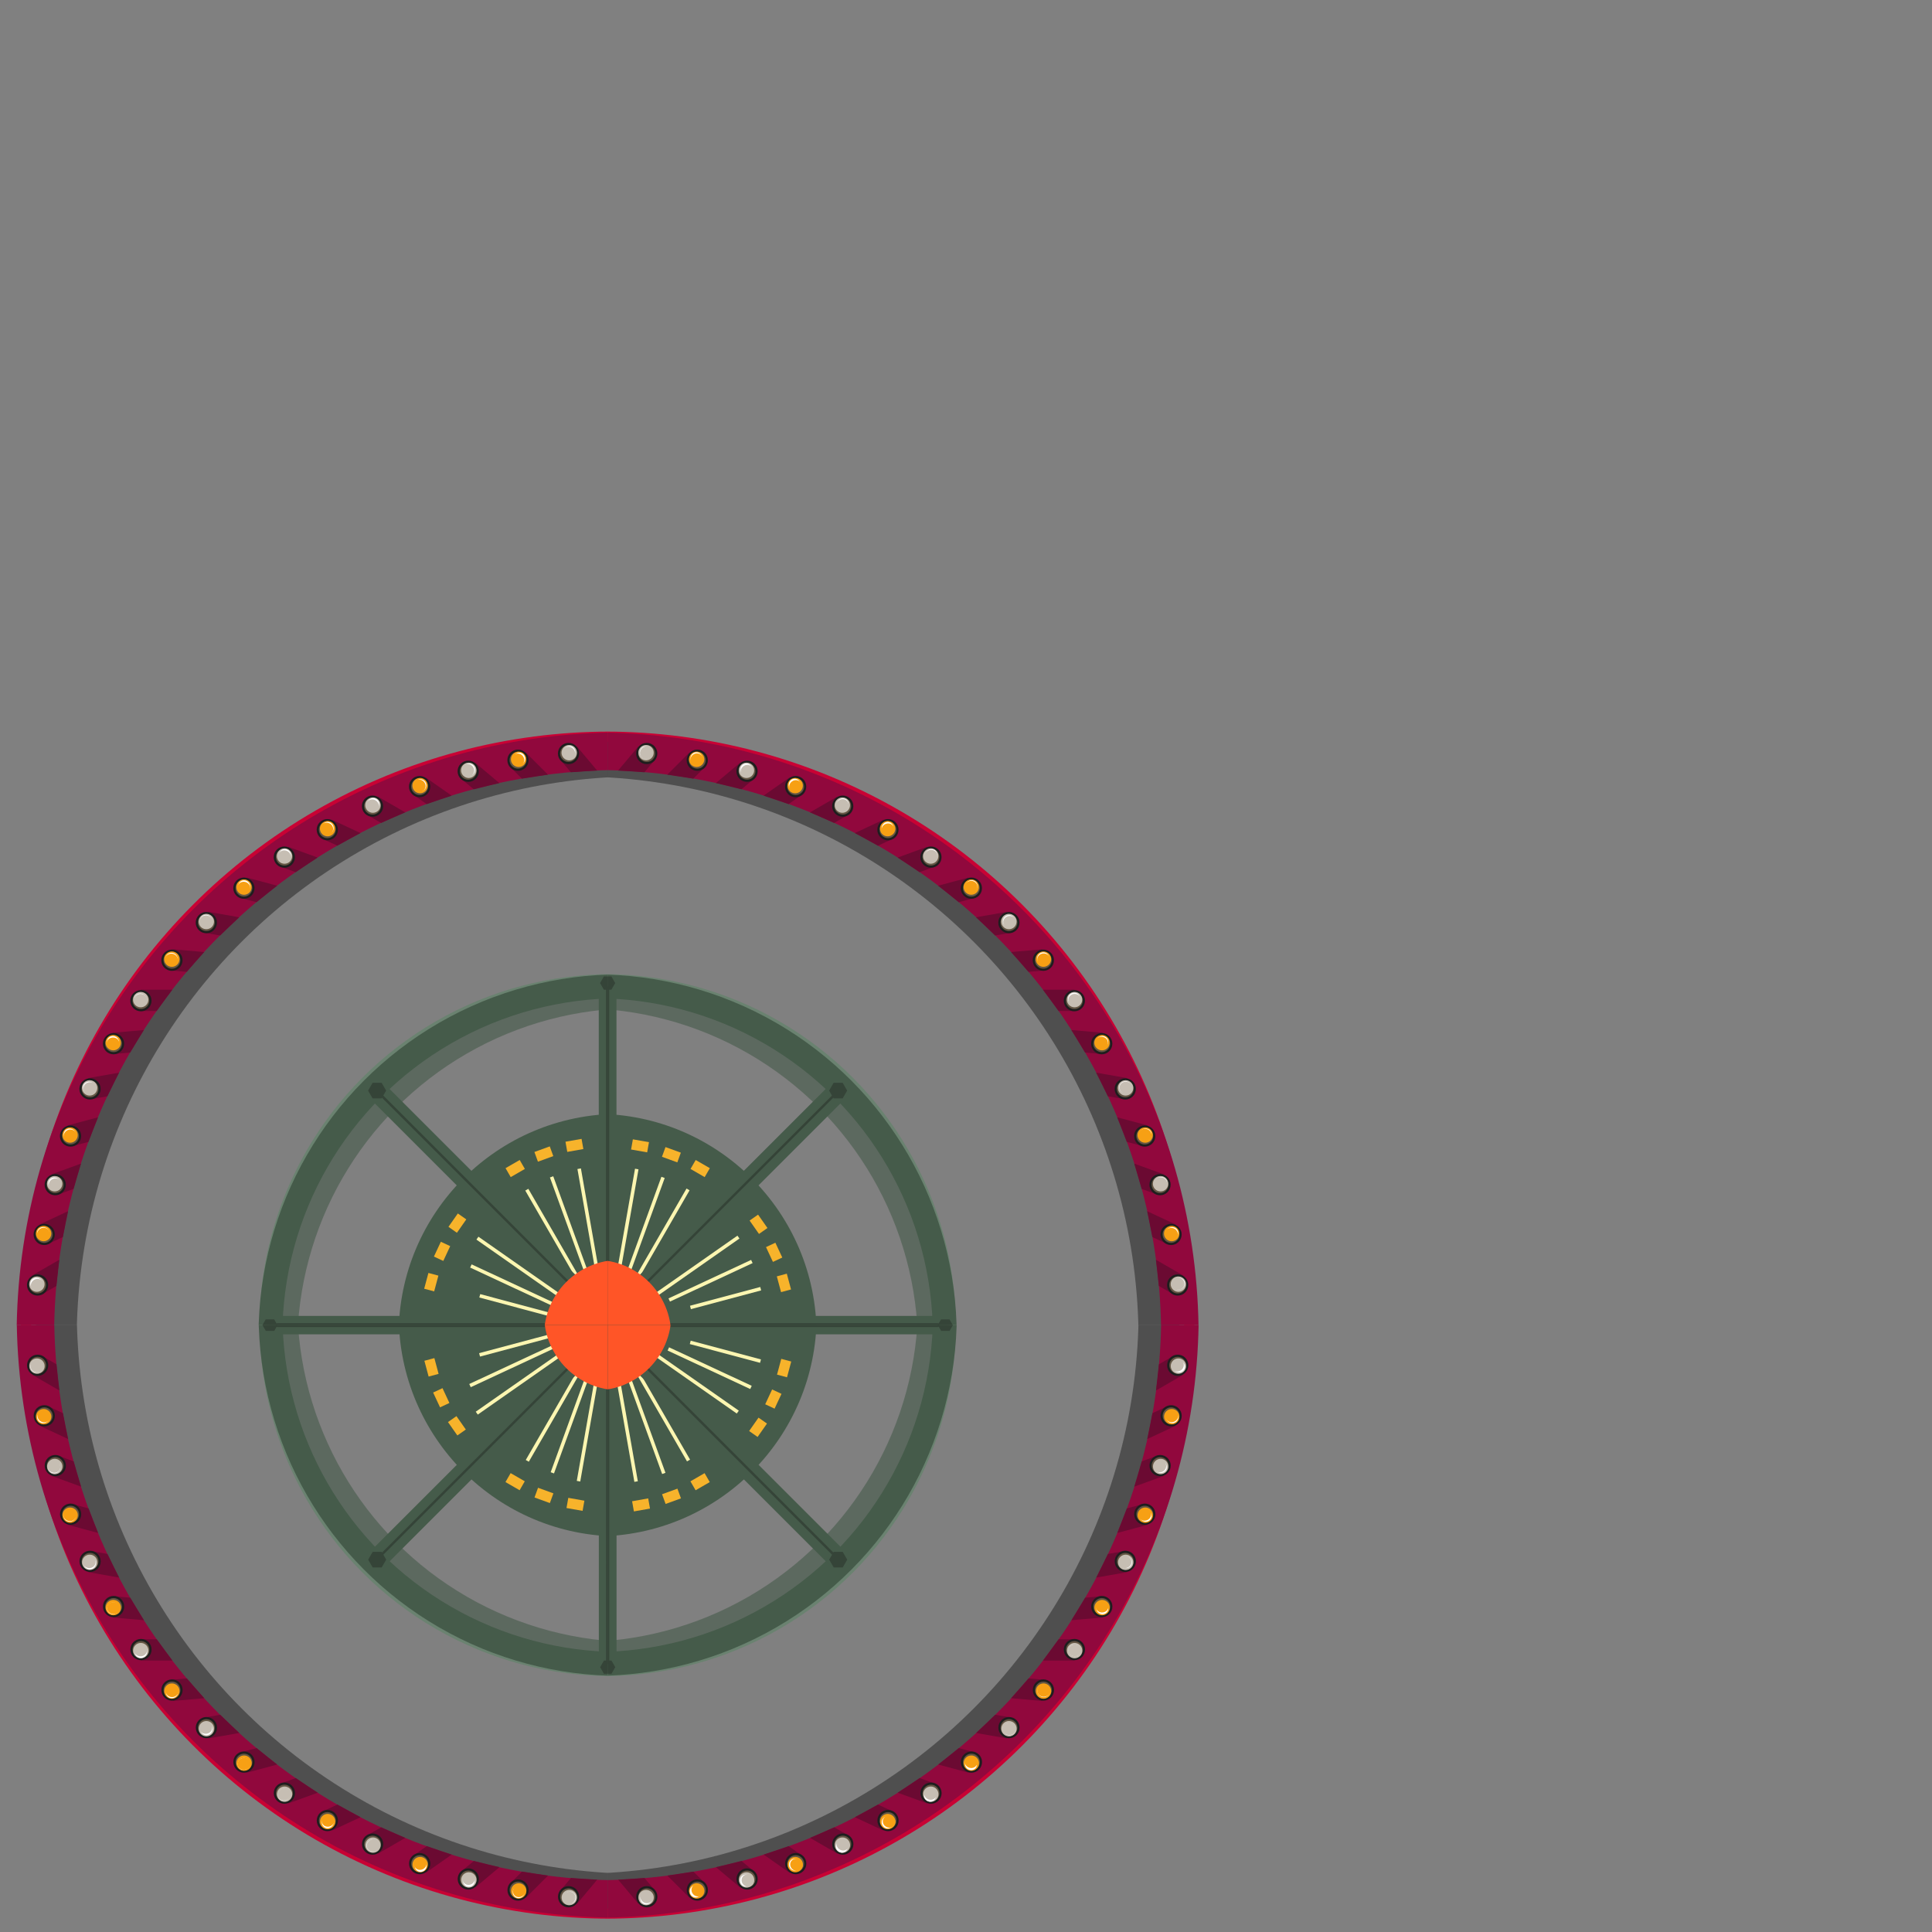 <?xml version="1.0" encoding="utf-8"?>
<!-- Generator: Adobe Illustrator 16.0.0, SVG Export Plug-In . SVG Version: 6.00 Build 0)  -->
<!DOCTYPE svg PUBLIC "-//W3C//DTD SVG 1.1//EN" "http://www.w3.org/Graphics/SVG/1.1/DTD/svg11.dtd">
<svg version="1.1" id="Layer_1" xmlns="http://www.w3.org/2000/svg" xmlns:xlink="http://www.w3.org/1999/xlink" x="0px" y="0px"
	 width="1133.86px" height="1133.86px" viewBox="0 0 1133.86 1133.86" enable-background="new 0 0 1133.86 1133.86"
	 xml:space="preserve">
<rect x="0" y="0" width="1133.86" height="1133.86" fill="#808080" stroke="none"/>
<rect x="355.08" y="813.289" fill="#FCB017" width="2.068" height="57.854"/>
<g>
	<defs>
		<rect id="SVGID_1_" x="-20" y="777.693" width="376.691" height="453.167"/>
	</defs>
	<clipPath id="SVGID_2_">
		<use xlink:href="#SVGID_1_"  overflow="visible"/>
	</clipPath>
	
		<circle display="none" clip-path="url(#SVGID_2_)" fill="none" stroke="#591645" stroke-width="18" stroke-miterlimit="10" cx="367.153" cy="767.177" r="357.829"/>
	
		<circle display="none" clip-path="url(#SVGID_2_)" fill="none" stroke="#3A3A3A" stroke-width="12" stroke-miterlimit="10" cx="358.524" cy="776.855" r="212.177"/>
	<path display="none" clip-path="url(#SVGID_2_)" fill="#333333" d="M168.062,792.926H339.67L217.632,914.963
		c-2.25,2.25-2.249,5.896,0,8.146c2.25,2.25,5.897,2.251,8.148,0.001l120.291-120.291v171.828c0,3.273,2.579,5.928,5.761,5.928
		s5.761-2.654,5.761-5.928V787.332c0-3.274-2.579-5.928-5.761-5.928c-0.291,0-0.576,0.03-0.855,0.073
		c-0.284-0.044-0.573-0.073-0.869-0.073H168.062c-3.182,0-5.761,2.58-5.761,5.761S164.88,792.926,168.062,792.926z"/>
	<circle clip-path="url(#SVGID_2_)" fill="#455B4A" cx="363.592" cy="772.114" r="129.58"/>
	
		<rect x="332.67" y="880.142" transform="matrix(-0.985 -0.174 0.174 -0.985 516.448 1811.528)" clip-path="url(#SVGID_2_)" fill="#F7B32B" width="9.589" height="6.063"/>
	
		<rect x="314.528" y="874.87" transform="matrix(-0.94 -0.342 0.342 -0.94 319.159 1812.073)" clip-path="url(#SVGID_2_)" fill="#F7B32B" width="9.589" height="6.063"/>
	
		<rect x="297.578" y="866.527" transform="matrix(-0.866 -0.5 0.5 -0.866 129.392 1773.793)" clip-path="url(#SVGID_2_)" fill="#F7B32B" width="9.589" height="6.062"/>
	
		<rect x="263.659" y="834.11" transform="matrix(-0.574 -0.819 0.819 -0.574 -263.381 1537.16)" clip-path="url(#SVGID_2_)" fill="#F7B32B" width="9.59" height="6.063"/>
	
		<rect x="254.559" y="817.554" transform="matrix(-0.423 -0.906 0.906 -0.423 -374.772 1402.399)" clip-path="url(#SVGID_2_)" fill="#F7B32B" width="9.591" height="6.063"/>
	
		<rect x="248.471" y="799.668" transform="matrix(-0.259 -0.966 0.966 -0.259 -456.577 1255.019)" clip-path="url(#SVGID_2_)" fill="#F7B32B" width="9.591" height="6.063"/>
	
		<rect x="343.766" y="811.877" transform="matrix(-0.985 -0.173 0.173 -0.985 538.696 1728.636)" clip-path="url(#SVGID_2_)" fill="#FCF6B1" width="2.068" height="57.855"/>
	
		<rect x="332.869" y="808.523" transform="matrix(-0.94 -0.342 0.342 -0.94 361.512 1738.59)" clip-path="url(#SVGID_2_)" fill="#FCF6B1" width="2.069" height="57.855"/>
	
		<rect x="322.721" y="803.327" transform="matrix(-0.866 -0.5 0.5 -0.866 188.167 1714.91)" clip-path="url(#SVGID_2_)" fill="#FCF6B1" width="2.069" height="57.855"/>
	
		<rect x="302.566" y="783.443" transform="matrix(-0.573 -0.819 0.819 -0.573 -187.87 1526.916)" clip-path="url(#SVGID_2_)" fill="#FCF6B1" width="2.069" height="57.855"/>
	
		<rect x="297.234" y="773.367" transform="matrix(-0.422 -0.906 0.906 -0.422 -302.884 1411.601)" clip-path="url(#SVGID_2_)" fill="#FCF6B1" width="2.069" height="57.854"/>
	
		<rect x="293.732" y="762.517" transform="matrix(-0.258 -0.966 0.966 -0.258 -393.751 1280.539)" clip-path="url(#SVGID_2_)" fill="#FCF6B1" width="2.069" height="57.854"/>
	
		<circle opacity="0.6" clip-path="url(#SVGID_2_)" fill="none" stroke="#303030" stroke-width="24" stroke-miterlimit="10" cx="375.994" cy="768.782" r="342.951"/>
	
		<circle clip-path="url(#SVGID_2_)" fill="none" stroke="#C80234" stroke-width="6" stroke-miterlimit="10" cx="358.23" cy="780.089" r="342.951"/>
	
		<circle clip-path="url(#SVGID_2_)" fill="none" stroke="#91083D" stroke-width="22" stroke-miterlimit="10" cx="363.758" cy="771.527" r="342.951"/>
	
		<circle opacity="0.6" clip-path="url(#SVGID_2_)" fill="none" stroke="#455B4A" stroke-width="12" stroke-miterlimit="10" cx="373.477" cy="764.709" r="204.99"/>
	
		<circle clip-path="url(#SVGID_2_)" fill="none" stroke="#6A8270" stroke-width="4" stroke-miterlimit="10" cx="359.29" cy="776.717" r="204.99"/>
	
		<circle clip-path="url(#SVGID_2_)" fill="none" stroke="#455B4A" stroke-width="14" stroke-miterlimit="10" cx="363.758" cy="771.527" r="204.99"/>
	<path clip-path="url(#SVGID_2_)" fill="#455B4A" d="M163.882,783.093h180.825L216.115,911.685c-2.371,2.37-2.37,6.213,0,8.583
		c2.371,2.371,6.214,2.372,8.585,0.001l126.751-126.751v181.057c0,3.449,2.718,6.244,6.071,6.244c3.352,0,6.069-2.795,6.069-6.244
		V777.199c0-3.449-2.718-6.246-6.069-6.246c-0.308,0-0.607,0.031-0.902,0.076c-0.3-0.046-0.604-0.076-0.916-0.076H163.882
		c-3.352,0-6.07,2.718-6.07,6.07C157.813,780.375,160.53,783.093,163.882,783.093z"/>
	<path clip-path="url(#SVGID_2_)" fill="#354438" d="M356.476,777.376c0.361,0.001,0.693,0.412,0.693,0.9v197.376
		c0,0.486-0.332,0.898-0.725,0.898s-0.725-0.412-0.725-0.898V781.69L219.843,917.566c-0.141,0.141-0.313,0.213-0.512,0.213
		c-0.137,0-0.337-0.038-0.513-0.213c-0.176-0.177-0.213-0.376-0.213-0.513c0-0.199,0.071-0.37,0.212-0.512l137.718-137.718h-193.73
		c-0.399,0-0.725-0.324-0.725-0.724c0-0.4,0.325-0.724,0.725-0.724h191.822c0.023,0.001,0.913,0.14,0.913,0.14L356.476,777.376z"/>
	<polygon clip-path="url(#SVGID_2_)" fill="#354438" points="224.01,910.748 226.656,915.331 224.01,919.914 218.718,919.914 
		216.072,915.331 218.718,910.748 	"/>
	<polygon clip-path="url(#SVGID_2_)" fill="#4C0623" points="127.21,1012.435 125.615,1018.391 119.659,1019.986 115.3,1015.627 
		116.895,1009.671 122.851,1008.075 	"/>
	<path clip-path="url(#SVGID_2_)" fill="#6B0A32" d="M350.511,1103.145c-3.283-0.184-9.408-0.544-15.447-0.983l-5.974,7.119
		l9.549,8.012L350.511,1103.145z"/>
	<path clip-path="url(#SVGID_2_)" fill="#6B0A32" d="M321.659,1100.729c-3.254-0.47-9.324-1.362-15.302-2.326l-6.571,6.571
		l8.813,8.813L321.659,1100.729z"/>
	<path clip-path="url(#SVGID_2_)" fill="#6B0A32" d="M293.127,1095.807c-3.2-0.751-9.171-2.17-15.041-3.651l-7.119,5.974
		l8.012,9.549L293.127,1095.807z"/>
	<path clip-path="url(#SVGID_2_)" fill="#6B0A32" d="M265.133,1088.417c-3.123-1.027-8.946-2.961-14.666-4.948l-7.612,5.33
		l7.149,10.211L265.133,1088.417z"/>
	<path clip-path="url(#SVGID_2_)" fill="#6B0A32" d="M237.89,1078.615c-3.021-1.296-8.654-3.729-14.179-6.208l-8.049,4.647
		l6.233,10.795L237.89,1078.615z"/>
	<path clip-path="url(#SVGID_2_)" fill="#6B0A32" d="M211.604,1066.478c-2.896-1.555-8.296-4.47-13.583-7.421l-8.423,3.928
		l5.269,11.297L211.604,1066.478z"/>
	<path clip-path="url(#SVGID_2_)" fill="#6B0A32" d="M186.477,1052.094c-2.751-1.801-7.876-5.176-12.886-8.576l-8.732,3.179
		l4.264,11.714L186.477,1052.094z"/>
	<path clip-path="url(#SVGID_2_)" fill="#6B0A32" d="M162.698,1035.575c-2.583-2.034-7.395-5.843-12.089-9.667l-8.977,2.406
		l3.227,12.04L162.698,1035.575z"/>
	<path clip-path="url(#SVGID_2_)" fill="#6B0A32" d="M140.45,1017.047c-2.396-2.251-6.857-6.465-11.2-10.684l-9.152,1.614
		l2.165,12.275L140.45,1017.047z"/>
	<path clip-path="url(#SVGID_2_)" fill="#6B0A32" d="M119.901,996.65c-2.19-2.451-6.268-7.039-10.226-11.619l-9.259,0.811
		l1.088,12.417L119.901,996.65z"/>
	<path clip-path="url(#SVGID_2_)" fill="#6B0A32" d="M101.208,974.539c-1.968-2.633-5.63-7.557-9.175-12.465H82.74v12.465H101.208z"
		/>
	<path clip-path="url(#SVGID_2_)" fill="#6B0A32" d="M84.514,950.885c-1.731-2.795-4.951-8.021-8.053-13.219l-9.26-0.811
		l-1.085,12.418L84.514,950.885z"/>
	<path clip-path="url(#SVGID_2_)" fill="#6B0A32" d="M69.943,925.863c-1.48-2.934-4.232-8.42-6.869-13.869l-9.153-1.614
		l-2.163,12.276L69.943,925.863z"/>
	<path clip-path="url(#SVGID_2_)" fill="#6B0A32" d="M57.61,899.669c-1.22-3.052-3.482-8.757-5.635-14.416l-8.978-2.405
		l-3.225,12.041L57.61,899.669z"/>
	<path clip-path="url(#SVGID_2_)" fill="#6B0A32" d="M47.607,872.499c-0.949-3.146-2.707-9.027-4.357-14.853l-8.733-3.179
		l-4.263,11.715L47.607,872.499z"/>
	<path clip-path="url(#SVGID_2_)" fill="#6B0A32" d="M40.01,844.561c-0.671-3.217-1.909-9.229-3.046-15.176l-8.423-3.928
		l-5.268,11.299L40.01,844.561z"/>
	<path clip-path="url(#SVGID_2_)" fill="#6B0A32" d="M34.877,816.066c-0.389-3.263-1.098-9.36-1.713-15.384l-8.049-4.646
		l-6.231,10.797L34.877,816.066z"/>
	<circle clip-path="url(#SVGID_2_)" fill="#1E1E1E" cx="304.042" cy="1109.239" r="6.232"/>
	<circle clip-path="url(#SVGID_2_)" fill="#635644" cx="304.042" cy="1109.239" r="4.958"/>
	<circle clip-path="url(#SVGID_2_)" fill="#F7A014" cx="304.406" cy="1109.758" r="4.51"/>
	
		<ellipse transform="matrix(0.985 0.174 -0.174 0.985 197.437 -36.04)" clip-path="url(#SVGID_2_)" fill="#FFFFFF" cx="304.648" cy="1110.132" rx="3.41" ry="3.537"/>
	
		<ellipse transform="matrix(0.707 0.707 -0.707 0.707 874.193 110.138)" clip-path="url(#SVGID_2_)" fill="#F7A014" cx="304.223" cy="1109.725" rx="3.499" ry="3.739"/>
	<circle clip-path="url(#SVGID_2_)" fill="#1E1E1E" cx="246.307" cy="1093.739" r="6.233"/>
	<circle clip-path="url(#SVGID_2_)" fill="#635644" cx="246.307" cy="1093.739" r="4.958"/>
	<circle clip-path="url(#SVGID_2_)" fill="#F7A014" cx="246.575" cy="1094.313" r="4.51"/>
	
		<ellipse transform="matrix(0.94 0.342 -0.342 0.94 389.338 -18.368)" clip-path="url(#SVGID_2_)" fill="#FFFFFF" cx="246.748" cy="1094.724" rx="3.41" ry="3.536"/>
	
		<ellipse transform="matrix(0.573 0.819 -0.819 0.573 1001.703 265.026)" clip-path="url(#SVGID_2_)" fill="#F7A014" cx="246.4" cy="1094.249" rx="3.499" ry="3.74"/>
	<circle clip-path="url(#SVGID_2_)" fill="#1E1E1E" cx="192.139" cy="1068.449" r="6.233"/>
	<circle clip-path="url(#SVGID_2_)" fill="#635644" cx="192.139" cy="1068.449" r="4.958"/>
	<circle clip-path="url(#SVGID_2_)" fill="#F7A014" cx="192.303" cy="1069.061" r="4.51"/>
	
		<ellipse transform="matrix(0.866 0.5 -0.5 0.866 560.475 47.066)" clip-path="url(#SVGID_2_)" fill="#FFFFFF" cx="192.403" cy="1069.495" rx="3.41" ry="3.536"/>
	
		<ellipse transform="matrix(0.422 0.906 -0.906 0.422 1079.964 443.361)" clip-path="url(#SVGID_2_)" fill="#F7A014" cx="192.143" cy="1068.967" rx="3.499" ry="3.739"/>
	<circle clip-path="url(#SVGID_2_)" fill="#1E1E1E" cx="143.187" cy="1034.137" r="6.233"/>
	<circle clip-path="url(#SVGID_2_)" fill="#635644" cx="143.187" cy="1034.137" r="4.958"/>
	<circle clip-path="url(#SVGID_2_)" fill="#F7A014" cx="143.242" cy="1034.768" r="4.51"/>
	
		<ellipse transform="matrix(0.766 0.643 -0.643 0.766 698.938 150.104)" clip-path="url(#SVGID_2_)" fill="#FFFFFF" cx="143.265" cy="1035.213" rx="3.411" ry="3.537"/>
	
		<ellipse transform="matrix(0.259 0.966 -0.966 0.259 1105.591 628.959)" clip-path="url(#SVGID_2_)" fill="#F7A014" cx="143.1" cy="1034.648" rx="3.498" ry="3.739"/>
	<circle clip-path="url(#SVGID_2_)" fill="#1E1E1E" cx="100.937" cy="991.845" r="6.233"/>
	<circle clip-path="url(#SVGID_2_)" fill="#635644" cx="100.936" cy="991.845" r="4.958"/>
	<circle clip-path="url(#SVGID_2_)" fill="#F7A014" cx="100.881" cy="992.477" r="4.51"/>
	
		<ellipse transform="matrix(0.643 0.766 -0.766 0.643 796.703 277.511)" clip-path="url(#SVGID_2_)" fill="#FFFFFF" cx="100.826" cy="992.918" rx="3.411" ry="3.537"/>
	
		<ellipse transform="matrix(0.087 0.996 -0.996 0.087 1080.604 805.819)" clip-path="url(#SVGID_2_)" fill="#F7A014" cx="100.762" cy="992.333" rx="3.499" ry="3.739"/>
	<circle clip-path="url(#SVGID_2_)" fill="#1E1E1E" cx="66.671" cy="942.859" r="6.232"/>
	<circle clip-path="url(#SVGID_2_)" fill="#635644" cx="66.671" cy="942.859" r="4.958"/>
	<circle clip-path="url(#SVGID_2_)" fill="#F7A014" cx="66.507" cy="943.471" r="4.51"/>
	<path clip-path="url(#SVGID_2_)" fill="#FFFFFF" d="M68.082,946.852c-1.692,0.977-3.826,0.445-4.768-1.188
		c-0.943-1.629-0.335-3.743,1.357-4.722c1.69-0.976,3.824-0.444,4.766,1.188C70.381,943.76,69.773,945.875,68.082,946.852z"/>
	
		<ellipse transform="matrix(-0.087 0.996 -0.996 -0.087 1011.917 959.692)" clip-path="url(#SVGID_2_)" fill="#F7A014" cx="66.415" cy="943.31" rx="3.499" ry="3.739"/>
	<circle clip-path="url(#SVGID_2_)" fill="#1E1E1E" cx="41.433" cy="888.667" r="6.232"/>
	<circle clip-path="url(#SVGID_2_)" fill="#635644" cx="41.433" cy="888.667" r="4.958"/>
	<circle clip-path="url(#SVGID_2_)" fill="#F7A014" cx="41.166" cy="889.242" r="4.51"/>
	<path clip-path="url(#SVGID_2_)" fill="#FFFFFF" d="M42.129,892.844c-1.836,0.669-3.846-0.227-4.489-1.997
		c-0.646-1.768,0.321-3.744,2.157-4.414c1.834-0.667,3.844,0.227,4.488,1.997C44.93,890.199,43.965,892.177,42.129,892.844z"/>
	
		<ellipse transform="matrix(-0.259 0.966 -0.966 -0.259 910.448 1079.769)" clip-path="url(#SVGID_2_)" fill="#F7A014" cx="41.102" cy="889.067" rx="3.499" ry="3.739"/>
	<circle clip-path="url(#SVGID_2_)" fill="#1E1E1E" cx="25.989" cy="830.917" r="6.232"/>
	<circle clip-path="url(#SVGID_2_)" fill="#635644" cx="25.989" cy="830.917" r="4.958"/>
	<circle clip-path="url(#SVGID_2_)" fill="#F7A014" cx="25.625" cy="831.437" r="4.51"/>
	<path clip-path="url(#SVGID_2_)" fill="#FFFFFF" d="M25.949,835.15c-1.925,0.34-3.748-0.891-4.074-2.746
		c-0.328-1.853,0.966-3.632,2.891-3.973c1.922-0.338,3.746,0.891,4.072,2.746C29.166,833.032,27.872,834.813,25.949,835.15z"/>
	
		<ellipse transform="matrix(-0.423 0.906 -0.906 -0.423 789.664 1159.631)" clip-path="url(#SVGID_2_)" fill="#F7A014" cx="25.593" cy="831.253" rx="3.499" ry="3.739"/>
	<circle clip-path="url(#SVGID_2_)" fill="#1E1E1E" cx="333.703" cy="1113.158" r="6.232"/>
	<circle clip-path="url(#SVGID_2_)" fill="#635644" cx="333.703" cy="1113.159" r="4.958"/>
	<circle clip-path="url(#SVGID_2_)" fill="#C6BEB3" cx="334.11" cy="1113.643" r="4.51"/>
	
		<ellipse transform="matrix(0.996 0.087 -0.087 0.996 98.405 -24.913)" clip-path="url(#SVGID_2_)" fill="#FFFFFF" cx="334.384" cy="1113.996" rx="3.41" ry="3.536"/>
	
		<ellipse transform="matrix(0.766 0.643 -0.643 0.766 794.39 46.086)" clip-path="url(#SVGID_2_)" fill="#C6BEB3" cx="333.925" cy="1113.627" rx="3.499" ry="3.739"/>
	<circle clip-path="url(#SVGID_2_)" fill="#1E1E1E" cx="274.836" cy="1102.749" r="6.232"/>
	<circle clip-path="url(#SVGID_2_)" fill="#635644" cx="274.836" cy="1102.75" r="4.958"/>
	<circle clip-path="url(#SVGID_2_)" fill="#C6BEB3" cx="275.153" cy="1103.298" r="4.51"/>
	
		<ellipse transform="matrix(0.966 0.259 -0.259 0.966 295.062 -33.661)" clip-path="url(#SVGID_2_)" fill="#FFFFFF" cx="275.361" cy="1103.692" rx="3.411" ry="3.535"/>
	
		<ellipse transform="matrix(0.642 0.766 -0.766 0.642 943.706 183.703)" clip-path="url(#SVGID_2_)" fill="#C6BEB3" cx="274.973" cy="1103.25" rx="3.499" ry="3.739"/>
	<circle clip-path="url(#SVGID_2_)" fill="#1E1E1E" cx="218.671" cy="1082.276" r="6.232"/>
	<circle clip-path="url(#SVGID_2_)" fill="#635644" cx="218.67" cy="1082.276" r="4.958"/>
	<circle clip-path="url(#SVGID_2_)" fill="#C6BEB3" cx="218.888" cy="1082.872" r="4.509"/>
	
		<ellipse transform="matrix(0.906 0.423 -0.423 0.906 478.38 8.942)" clip-path="url(#SVGID_2_)" fill="#FFFFFF" cx="219.024" cy="1083.297" rx="3.41" ry="3.535"/>
	
		<ellipse transform="matrix(0.5 0.866 -0.866 0.5 1047.266 352.184)" clip-path="url(#SVGID_2_)" fill="#C6BEB3" cx="218.719" cy="1082.793" rx="3.499" ry="3.739"/>
	<circle clip-path="url(#SVGID_2_)" fill="#1E1E1E" cx="166.914" cy="1052.362" r="6.233"/>
	<circle clip-path="url(#SVGID_2_)" fill="#635644" cx="166.914" cy="1052.362" r="4.959"/>
	<circle clip-path="url(#SVGID_2_)" fill="#C6BEB3" cx="167.024" cy="1052.985" r="4.51"/>
	
		<ellipse transform="matrix(0.819 0.574 -0.574 0.819 634.372 94.642)" clip-path="url(#SVGID_2_)" fill="#FFFFFF" cx="167.085" cy="1053.428" rx="3.411" ry="3.535"/>
	
		<ellipse transform="matrix(0.342 0.94 -0.94 0.342 1099.315 536.207)" clip-path="url(#SVGID_2_)" fill="#C6BEB3" cx="166.872" cy="1052.879" rx="3.499" ry="3.739"/>
	<circle clip-path="url(#SVGID_2_)" fill="#1E1E1E" cx="121.138" cy="1013.914" r="6.232"/>
	<circle clip-path="url(#SVGID_2_)" fill="#635644" cx="121.138" cy="1013.914" r="4.959"/>
	<circle clip-path="url(#SVGID_2_)" fill="#C6BEB3" cx="121.138" cy="1014.547" r="4.51"/>
	
		<ellipse transform="matrix(0.707 0.707 -0.707 0.707 753.225 211.671)" clip-path="url(#SVGID_2_)" fill="#FFFFFF" cx="121.121" cy="1014.994" rx="3.41" ry="3.536"/>
	
		<ellipse transform="matrix(0.173 0.985 -0.985 0.173 1099.073 719.343)" clip-path="url(#SVGID_2_)" fill="#C6BEB3" cx="121.007" cy="1014.416" rx="3.499" ry="3.739"/>
	<circle clip-path="url(#SVGID_2_)" fill="#1E1E1E" cx="82.734" cy="968.102" r="6.232"/>
	<circle clip-path="url(#SVGID_2_)" fill="#635644" cx="82.734" cy="968.101" r="4.958"/>
	<circle clip-path="url(#SVGID_2_)" fill="#C6BEB3" cx="82.625" cy="968.726" r="4.51"/>
	
		<ellipse transform="matrix(0.574 0.819 -0.819 0.574 829.126 345.72)" clip-path="url(#SVGID_2_)" fill="#FFFFFF" cx="82.53" cy="969.161" rx="3.411" ry="3.535"/>
	<path clip-path="url(#SVGID_2_)" fill="#C6BEB3" d="M82.517,972.07c-2.065,0-3.738-1.568-3.737-3.5
		c0-1.932,1.674-3.498,3.739-3.498c2.065,0.004,3.738,1.568,3.737,3.5C86.256,970.506,84.581,972.072,82.517,972.07z"/>
	<circle clip-path="url(#SVGID_2_)" fill="#1E1E1E" cx="52.869" cy="916.315" r="6.232"/>
	<circle clip-path="url(#SVGID_2_)" fill="#635644" cx="52.869" cy="916.314" r="4.959"/>
	<circle clip-path="url(#SVGID_2_)" fill="#C6BEB3" cx="52.653" cy="916.911" r="4.51"/>
	
		<ellipse transform="matrix(0.423 0.906 -0.906 0.423 861.639 482.001)" clip-path="url(#SVGID_2_)" fill="#FFFFFF" cx="52.484" cy="917.324" rx="3.41" ry="3.537"/>
	
		<ellipse transform="matrix(-0.174 0.985 -0.985 -0.174 964.475 1024.512)" clip-path="url(#SVGID_2_)" fill="#C6BEB3" cx="52.574" cy="916.741" rx="3.499" ry="3.738"/>
	<circle clip-path="url(#SVGID_2_)" fill="#1E1E1E" cx="32.45" cy="860.13" r="6.232"/>
	<circle clip-path="url(#SVGID_2_)" fill="#635644" cx="32.45" cy="860.13" r="4.959"/>
	<circle clip-path="url(#SVGID_2_)" fill="#C6BEB3" cx="32.134" cy="860.679" r="4.51"/>
	
		<ellipse transform="matrix(0.259 0.966 -0.966 0.259 855.369 607.426)" clip-path="url(#SVGID_2_)" fill="#FFFFFF" cx="31.896" cy="861.057" rx="3.41" ry="3.536"/>
	
		<ellipse transform="matrix(-0.342 0.94 -0.94 -0.342 851.568 1124.952)" clip-path="url(#SVGID_2_)" fill="#C6BEB3" cx="32.085" cy="860.499" rx="3.499" ry="3.739"/>
	<circle clip-path="url(#SVGID_2_)" fill="#1E1E1E" cx="22.098" cy="801.253" r="6.232"/>
	<circle clip-path="url(#SVGID_2_)" fill="#635644" cx="22.098" cy="801.253" r="4.959"/>
	<circle clip-path="url(#SVGID_2_)" fill="#C6BEB3" cx="21.691" cy="801.739" r="4.509"/>
	<path clip-path="url(#SVGID_2_)" fill="#FFFFFF" d="M21.688,805.467c-1.945,0.172-3.655-1.212-3.819-3.087
		c-0.163-1.879,1.28-3.537,3.226-3.707s3.655,1.214,3.82,3.09C25.078,803.639,23.633,805.298,21.688,805.467z"/>
	
		<ellipse transform="matrix(-0.5 0.866 -0.866 -0.5 726.506 1183.874)" clip-path="url(#SVGID_2_)" fill="#C6BEB3" cx="21.674" cy="801.553" rx="3.498" ry="3.738"/>
	<circle clip-path="url(#SVGID_2_)" fill="#FF5527" cx="363.758" cy="771.526" r="44.435"/>
	<polygon clip-path="url(#SVGID_2_)" fill="#354438" points="358.935,974.551 361.179,978.438 358.935,982.326 354.447,982.326 
		352.202,978.438 354.447,974.551 	"/>
	<polygon clip-path="url(#SVGID_2_)" fill="#354438" points="160.958,772.459 163.441,776.761 160.958,781.063 155.991,781.063 
		153.508,776.761 155.991,772.459 	"/>
</g>
<rect x="357.148" y="813.289" fill="#FCB017" width="2.068" height="57.854"/>
<g>
	<defs>
		<rect id="SVGID_3_" x="356.605" y="777.693" width="376.691" height="453.167"/>
	</defs>
	<clipPath id="SVGID_4_">
		<use xlink:href="#SVGID_3_"  overflow="visible"/>
	</clipPath>
	
		<circle display="none" clip-path="url(#SVGID_4_)" fill="none" stroke="#591645" stroke-width="18" stroke-miterlimit="10" cx="346.143" cy="767.177" r="357.829"/>
	
		<circle display="none" clip-path="url(#SVGID_4_)" fill="none" stroke="#3A3A3A" stroke-width="12" stroke-miterlimit="10" cx="354.772" cy="776.855" r="212.177"/>
	<path display="none" clip-path="url(#SVGID_4_)" fill="#333333" d="M545.235,792.926H373.626l122.039,122.037
		c2.25,2.25,2.249,5.896,0,8.146c-2.25,2.25-5.897,2.251-8.148,0.001L367.226,802.818v171.828c0,3.273-2.579,5.928-5.761,5.928
		s-5.761-2.654-5.761-5.928V787.332c0-3.274,2.579-5.928,5.761-5.928c0.291,0,0.576,0.03,0.855,0.073
		c0.284-0.044,0.573-0.073,0.869-0.073h182.045c3.182,0,5.761,2.58,5.761,5.761S548.417,792.926,545.235,792.926z"/>
	<circle clip-path="url(#SVGID_4_)" fill="#455B4A" cx="349.704" cy="772.114" r="129.58"/>
	
		<rect x="371.038" y="880.142" transform="matrix(0.985 -0.174 0.174 0.985 -147.645 78.676)" clip-path="url(#SVGID_4_)" fill="#F7B32B" width="9.589" height="6.063"/>
	
		<rect x="389.18" y="874.87" transform="matrix(0.94 -0.342 0.342 0.94 -276.477 187.668)" clip-path="url(#SVGID_4_)" fill="#F7B32B" width="9.589" height="6.063"/>
	
		<rect x="406.13" y="866.527" transform="matrix(0.866 -0.5 0.5 0.866 -379.764 322.016)" clip-path="url(#SVGID_4_)" fill="#F7B32B" width="9.589" height="6.062"/>
	
		<rect x="440.047" y="834.11" transform="matrix(0.574 -0.819 0.819 0.574 -496.067 721.462)" clip-path="url(#SVGID_4_)" fill="#F7B32B" width="9.59" height="6.063"/>
	
		<rect x="449.147" y="817.554" transform="matrix(0.423 -0.906 0.906 0.423 -481.601 885.254)" clip-path="url(#SVGID_4_)" fill="#F7B32B" width="9.591" height="6.063"/>
	
		<rect x="455.234" y="799.668" transform="matrix(0.259 -0.966 0.966 0.259 -434.359 1039.391)" clip-path="url(#SVGID_4_)" fill="#F7B32B" width="9.591" height="6.063"/>
	
		<rect x="367.462" y="811.877" transform="matrix(0.985 -0.173 0.173 0.985 -140.115 76.569)" clip-path="url(#SVGID_4_)" fill="#FCF6B1" width="2.068" height="57.855"/>
	
		<rect x="378.358" y="808.523" transform="matrix(0.94 -0.342 0.342 0.94 -263.351 180.075)" clip-path="url(#SVGID_4_)" fill="#FCF6B1" width="2.069" height="57.855"/>
	
		<rect x="388.506" y="803.327" transform="matrix(0.866 -0.5 0.5 0.866 -363.844 306.136)" clip-path="url(#SVGID_4_)" fill="#FCF6B1" width="2.069" height="57.855"/>
	
		<rect x="408.661" y="783.443" transform="matrix(0.573 -0.819 0.819 0.573 -490.779 682.212)" clip-path="url(#SVGID_4_)" fill="#FCF6B1" width="2.069" height="57.855"/>
	
		<rect x="413.993" y="773.367" transform="matrix(0.422 -0.906 0.906 0.422 -487.491 839.493)" clip-path="url(#SVGID_4_)" fill="#FCF6B1" width="2.069" height="57.854"/>
	
		<rect x="417.495" y="762.517" transform="matrix(0.258 -0.966 0.966 0.258 -454.134 991.466)" clip-path="url(#SVGID_4_)" fill="#FCF6B1" width="2.069" height="57.854"/>
	
		<circle opacity="0.6" clip-path="url(#SVGID_4_)" fill="none" stroke="#303030" stroke-width="24" stroke-miterlimit="10" cx="337.302" cy="768.782" r="342.951"/>
	
		<circle clip-path="url(#SVGID_4_)" fill="none" stroke="#C80234" stroke-width="6" stroke-miterlimit="10" cx="355.066" cy="780.089" r="342.951"/>
	
		<circle clip-path="url(#SVGID_4_)" fill="none" stroke="#91083D" stroke-width="22" stroke-miterlimit="10" cx="349.539" cy="771.527" r="342.951"/>
	
		<circle opacity="0.6" clip-path="url(#SVGID_4_)" fill="none" stroke="#455B4A" stroke-width="12" stroke-miterlimit="10" cx="339.82" cy="764.709" r="204.99"/>
	
		<circle clip-path="url(#SVGID_4_)" fill="none" stroke="#6A8270" stroke-width="4" stroke-miterlimit="10" cx="354.007" cy="776.717" r="204.99"/>
	
		<circle clip-path="url(#SVGID_4_)" fill="none" stroke="#455B4A" stroke-width="14" stroke-miterlimit="10" cx="349.539" cy="771.527" r="204.99"/>
	<path clip-path="url(#SVGID_4_)" fill="#455B4A" d="M549.414,783.093H368.589l128.592,128.592c2.371,2.37,2.37,6.213,0,8.583
		c-2.371,2.371-6.214,2.372-8.585,0.001L361.845,793.518v181.057c0,3.449-2.718,6.244-6.071,6.244c-3.352,0-6.069-2.795-6.069-6.244
		V777.199c0-3.449,2.718-6.246,6.069-6.246c0.308,0,0.607,0.031,0.902,0.076c0.3-0.046,0.604-0.076,0.916-0.076h191.822
		c3.352,0,6.07,2.718,6.07,6.07C555.484,780.375,552.766,783.093,549.414,783.093z"/>
	<path clip-path="url(#SVGID_4_)" fill="#354438" d="M356.82,777.376c-0.361,0.001-0.693,0.412-0.693,0.9v197.376
		c0,0.486,0.332,0.898,0.725,0.898s0.725-0.412,0.725-0.898V781.69l135.877,135.876c0.141,0.141,0.313,0.213,0.512,0.213
		c0.137,0,0.337-0.038,0.513-0.213c0.176-0.177,0.213-0.376,0.213-0.513c0-0.199-0.071-0.37-0.212-0.512L356.761,778.824h193.73
		c0.399,0,0.725-0.324,0.725-0.724c0-0.4-0.325-0.724-0.725-0.724H358.669c-0.023,0.001-0.913,0.14-0.913,0.14L356.82,777.376z"/>
	<polygon clip-path="url(#SVGID_4_)" fill="#354438" points="489.287,910.748 486.641,915.331 489.287,919.914 494.579,919.914 
		497.224,915.331 494.579,910.748 	"/>
	<polygon clip-path="url(#SVGID_4_)" fill="#4C0623" points="586.086,1012.435 587.682,1018.391 593.637,1019.986 597.996,1015.627 
		596.401,1009.671 590.445,1008.075 	"/>
	<path clip-path="url(#SVGID_4_)" fill="#6B0A32" d="M362.785,1103.145c3.283-0.184,9.408-0.544,15.447-0.983l5.974,7.119
		l-9.549,8.012L362.785,1103.145z"/>
	<path clip-path="url(#SVGID_4_)" fill="#6B0A32" d="M391.638,1100.729c3.254-0.47,9.324-1.362,15.302-2.326l6.571,6.571
		l-8.813,8.813L391.638,1100.729z"/>
	<path clip-path="url(#SVGID_4_)" fill="#6B0A32" d="M420.169,1095.807c3.2-0.751,9.171-2.17,15.041-3.651l7.119,5.974l-8.012,9.549
		L420.169,1095.807z"/>
	<path clip-path="url(#SVGID_4_)" fill="#6B0A32" d="M448.163,1088.417c3.123-1.027,8.946-2.961,14.666-4.948l7.612,5.33
		l-7.149,10.211L448.163,1088.417z"/>
	<path clip-path="url(#SVGID_4_)" fill="#6B0A32" d="M475.406,1078.615c3.021-1.296,8.654-3.729,14.179-6.208l8.049,4.647
		l-6.233,10.795L475.406,1078.615z"/>
	<path clip-path="url(#SVGID_4_)" fill="#6B0A32" d="M501.693,1066.478c2.896-1.555,8.296-4.47,13.583-7.421l8.423,3.928
		l-5.269,11.297L501.693,1066.478z"/>
	<path clip-path="url(#SVGID_4_)" fill="#6B0A32" d="M526.82,1052.094c2.751-1.801,7.876-5.176,12.886-8.576l8.732,3.179
		l-4.264,11.714L526.82,1052.094z"/>
	<path clip-path="url(#SVGID_4_)" fill="#6B0A32" d="M550.599,1035.575c2.583-2.034,7.395-5.843,12.089-9.667l8.977,2.406
		l-3.227,12.04L550.599,1035.575z"/>
	<path clip-path="url(#SVGID_4_)" fill="#6B0A32" d="M572.847,1017.047c2.396-2.251,6.857-6.465,11.2-10.684l9.152,1.614
		l-2.165,12.275L572.847,1017.047z"/>
	<path clip-path="url(#SVGID_4_)" fill="#6B0A32" d="M593.396,996.65c2.19-2.451,6.269-7.039,10.226-11.619l9.26,0.811
		l-1.088,12.417L593.396,996.65z"/>
	<path clip-path="url(#SVGID_4_)" fill="#6B0A32" d="M612.088,974.539c1.969-2.633,5.631-7.557,9.176-12.465h9.293v12.465H612.088z"
		/>
	<path clip-path="url(#SVGID_4_)" fill="#6B0A32" d="M628.783,950.885c1.73-2.795,4.951-8.021,8.053-13.219l9.26-0.811l1.084,12.418
		L628.783,950.885z"/>
	<path clip-path="url(#SVGID_4_)" fill="#6B0A32" d="M643.354,925.863c1.48-2.934,4.232-8.42,6.869-13.869l9.152-1.614l2.164,12.276
		L643.354,925.863z"/>
	<path clip-path="url(#SVGID_4_)" fill="#6B0A32" d="M655.686,899.669c1.221-3.052,3.482-8.757,5.635-14.416l8.979-2.405
		l3.225,12.041L655.686,899.669z"/>
	<path clip-path="url(#SVGID_4_)" fill="#6B0A32" d="M665.689,872.499c0.949-3.146,2.707-9.027,4.357-14.853l8.732-3.179
		l4.264,11.715L665.689,872.499z"/>
	<path clip-path="url(#SVGID_4_)" fill="#6B0A32" d="M673.287,844.561c0.67-3.217,1.908-9.229,3.045-15.176l8.424-3.928
		l5.268,11.299L673.287,844.561z"/>
	<path clip-path="url(#SVGID_4_)" fill="#6B0A32" d="M678.42,816.066c0.389-3.263,1.098-9.36,1.713-15.384l8.049-4.646l6.23,10.797
		L678.42,816.066z"/>
	<circle clip-path="url(#SVGID_4_)" fill="#1E1E1E" cx="409.254" cy="1109.239" r="6.232"/>
	<circle clip-path="url(#SVGID_4_)" fill="#635644" cx="409.254" cy="1109.239" r="4.958"/>
	<circle clip-path="url(#SVGID_4_)" fill="#F7A014" cx="408.891" cy="1109.758" r="4.51"/>
	
		<ellipse transform="matrix(-0.985 0.174 -0.174 -0.985 1003.893 2132.419)" clip-path="url(#SVGID_4_)" fill="#FFFFFF" cx="408.648" cy="1110.132" rx="3.41" ry="3.537"/>
	
		<ellipse transform="matrix(-0.707 0.707 -0.707 -0.707 1483.222 1604.736)" clip-path="url(#SVGID_4_)" fill="#F7A014" cx="409.074" cy="1109.725" rx="3.499" ry="3.739"/>
	<circle clip-path="url(#SVGID_4_)" fill="#1E1E1E" cx="466.99" cy="1093.739" r="6.233"/>
	<circle clip-path="url(#SVGID_4_)" fill="#635644" cx="466.99" cy="1093.739" r="4.958"/>
	<circle clip-path="url(#SVGID_4_)" fill="#F7A014" cx="466.722" cy="1094.313" r="4.51"/>
	
		<ellipse transform="matrix(-0.94 0.342 -0.342 -0.94 1279.409 1963.831)" clip-path="url(#SVGID_4_)" fill="#FFFFFF" cx="466.548" cy="1094.724" rx="3.41" ry="3.536"/>
	
		<ellipse transform="matrix(-0.573 0.819 -0.819 -0.573 1631.135 1339.036)" clip-path="url(#SVGID_4_)" fill="#F7A014" cx="466.896" cy="1094.249" rx="3.499" ry="3.74"/>
	<circle clip-path="url(#SVGID_4_)" fill="#1E1E1E" cx="521.157" cy="1068.449" r="6.233"/>
	<circle clip-path="url(#SVGID_4_)" fill="#635644" cx="521.157" cy="1068.449" r="4.958"/>
	<circle clip-path="url(#SVGID_4_)" fill="#F7A014" cx="520.993" cy="1069.061" r="4.51"/>
	
		<ellipse transform="matrix(-0.866 0.5 -0.5 -0.866 1506.716 1735.306)" clip-path="url(#SVGID_4_)" fill="#FFFFFF" cx="520.894" cy="1069.495" rx="3.41" ry="3.536"/>
	
		<ellipse transform="matrix(-0.422 0.906 -0.906 -0.422 1710.209 1048.005)" clip-path="url(#SVGID_4_)" fill="#F7A014" cx="521.154" cy="1068.967" rx="3.499" ry="3.739"/>
	<circle clip-path="url(#SVGID_4_)" fill="#1E1E1E" cx="570.11" cy="1034.137" r="6.233"/>
	<circle clip-path="url(#SVGID_4_)" fill="#635644" cx="570.11" cy="1034.137" r="4.958"/>
	<circle clip-path="url(#SVGID_4_)" fill="#F7A014" cx="570.055" cy="1034.768" r="4.51"/>
	
		<ellipse transform="matrix(-0.766 0.643 -0.643 -0.766 1672.122 1461.825)" clip-path="url(#SVGID_4_)" fill="#FFFFFF" cx="570.032" cy="1035.213" rx="3.411" ry="3.536"/>
	
		<ellipse transform="matrix(-0.259 0.966 -0.966 -0.259 1717.074 751.283)" clip-path="url(#SVGID_4_)" fill="#F7A014" cx="570.197" cy="1034.648" rx="3.498" ry="3.738"/>
	<circle clip-path="url(#SVGID_4_)" fill="#1E1E1E" cx="612.36" cy="991.845" r="6.233"/>
	<circle clip-path="url(#SVGID_4_)" fill="#635644" cx="612.36" cy="991.845" r="4.958"/>
	<circle clip-path="url(#SVGID_4_)" fill="#F7A014" cx="612.416" cy="992.477" r="4.51"/>
	
		<ellipse transform="matrix(-0.643 0.766 -0.766 -0.643 1766.793 1161.865)" clip-path="url(#SVGID_4_)" fill="#FFFFFF" cx="612.47" cy="992.918" rx="3.411" ry="3.537"/>
	<path clip-path="url(#SVGID_4_)" fill="#F7A014" d="M612.23,995.819c2.059,0.179,3.861-1.237,4.029-3.161
		c0.168-1.926-1.363-3.631-3.422-3.811c-2.055-0.178-3.859,1.236-4.027,3.16C608.643,993.934,610.174,995.641,612.23,995.819z"/>
	<circle clip-path="url(#SVGID_4_)" fill="#1E1E1E" cx="646.625" cy="942.859" r="6.233"/>
	<circle clip-path="url(#SVGID_4_)" fill="#635644" cx="646.626" cy="942.859" r="4.958"/>
	<circle clip-path="url(#SVGID_4_)" fill="#F7A014" cx="646.79" cy="943.471" r="4.51"/>
	<path clip-path="url(#SVGID_4_)" fill="#FFFFFF" d="M645.215,946.852c1.691,0.977,3.826,0.445,4.768-1.188
		c0.943-1.629,0.334-3.743-1.357-4.722c-1.691-0.976-3.824-0.444-4.766,1.188C642.916,943.76,643.523,945.875,645.215,946.852z"/>
	
		<ellipse transform="matrix(0.087 0.996 -0.996 0.087 1530.07 216.489)" clip-path="url(#SVGID_4_)" fill="#F7A014" cx="646.882" cy="943.31" rx="3.499" ry="3.74"/>
	<circle clip-path="url(#SVGID_4_)" fill="#1E1E1E" cx="671.863" cy="888.667" r="6.232"/>
	<circle clip-path="url(#SVGID_4_)" fill="#635644" cx="671.863" cy="888.667" r="4.958"/>
	<circle clip-path="url(#SVGID_4_)" fill="#F7A014" cx="672.131" cy="889.242" r="4.51"/>
	<path clip-path="url(#SVGID_4_)" fill="#FFFFFF" d="M671.168,892.844c1.836,0.669,3.846-0.227,4.488-1.997
		c0.646-1.768-0.32-3.744-2.156-4.414c-1.834-0.667-3.844,0.227-4.488,1.997C668.367,890.199,669.332,892.177,671.168,892.844z"/>
	
		<ellipse transform="matrix(0.259 0.966 -0.966 0.259 1356.572 9.344)" clip-path="url(#SVGID_4_)" fill="#F7A014" cx="672.194" cy="889.067" rx="3.499" ry="3.738"/>
	<circle clip-path="url(#SVGID_4_)" fill="#1E1E1E" cx="687.308" cy="830.917" r="6.232"/>
	<circle clip-path="url(#SVGID_4_)" fill="#635644" cx="687.308" cy="830.917" r="4.958"/>
	<circle clip-path="url(#SVGID_4_)" fill="#F7A014" cx="687.672" cy="831.437" r="4.51"/>
	<path clip-path="url(#SVGID_4_)" fill="#FFFFFF" d="M687.348,835.15c1.924,0.34,3.748-0.891,4.074-2.746
		c0.328-1.853-0.967-3.632-2.891-3.973c-1.922-0.338-3.746,0.891-4.072,2.746C684.131,833.032,685.424,834.813,687.348,835.15z"/>
	
		<ellipse transform="matrix(0.423 0.906 -0.906 0.423 1149.97 -143.542)" clip-path="url(#SVGID_4_)" fill="#F7A014" cx="687.703" cy="831.253" rx="3.499" ry="3.74"/>
	<circle clip-path="url(#SVGID_4_)" fill="#1E1E1E" cx="379.593" cy="1113.158" r="6.232"/>
	<circle clip-path="url(#SVGID_4_)" fill="#635644" cx="379.593" cy="1113.159" r="4.958"/>
	<circle clip-path="url(#SVGID_4_)" fill="#C6BEB3" cx="379.186" cy="1113.643" r="4.51"/>
	
		<ellipse transform="matrix(-0.996 0.087 -0.087 -0.996 853.512 2190.71)" clip-path="url(#SVGID_4_)" fill="#FFFFFF" cx="378.912" cy="1113.996" rx="3.41" ry="3.536"/>
	
		<ellipse transform="matrix(-0.766 0.643 -0.643 -0.766 1386.064 1722.444)" clip-path="url(#SVGID_4_)" fill="#C6BEB3" cx="379.372" cy="1113.627" rx="3.499" ry="3.739"/>
	<circle clip-path="url(#SVGID_4_)" fill="#1E1E1E" cx="438.46" cy="1102.749" r="6.232"/>
	<circle clip-path="url(#SVGID_4_)" fill="#635644" cx="438.46" cy="1102.75" r="4.958"/>
	<circle clip-path="url(#SVGID_4_)" fill="#C6BEB3" cx="438.143" cy="1103.298" r="4.51"/>
	
		<ellipse transform="matrix(-0.966 0.259 -0.259 -0.966 1146.624 2056.417)" clip-path="url(#SVGID_4_)" fill="#FFFFFF" cx="437.935" cy="1103.692" rx="3.411" ry="3.535"/>
	
		<ellipse transform="matrix(-0.642 0.766 -0.766 -0.642 1565.35 1476.208)" clip-path="url(#SVGID_4_)" fill="#C6BEB3" cx="438.323" cy="1103.25" rx="3.499" ry="3.739"/>
	<circle clip-path="url(#SVGID_4_)" fill="#1E1E1E" cx="494.625" cy="1082.276" r="6.232"/>
	<circle clip-path="url(#SVGID_4_)" fill="#635644" cx="494.626" cy="1082.276" r="4.958"/>
	<circle clip-path="url(#SVGID_4_)" fill="#C6BEB3" cx="494.409" cy="1082.872" r="4.509"/>
	
		<ellipse transform="matrix(-0.906 0.423 -0.423 -0.906 1400.083 1856.177)" clip-path="url(#SVGID_4_)" fill="#FFFFFF" cx="494.272" cy="1083.297" rx="3.41" ry="3.535"/>
	
		<ellipse transform="matrix(-0.5 0.866 -0.866 -0.5 1679.62 1195.582)" clip-path="url(#SVGID_4_)" fill="#C6BEB3" cx="494.577" cy="1082.793" rx="3.499" ry="3.739"/>
	<circle clip-path="url(#SVGID_4_)" fill="#1E1E1E" cx="546.382" cy="1052.362" r="6.233"/>
	<circle clip-path="url(#SVGID_4_)" fill="#635644" cx="546.383" cy="1052.362" r="4.959"/>
	<circle clip-path="url(#SVGID_4_)" fill="#C6BEB3" cx="546.272" cy="1052.985" r="4.51"/>
	
		<ellipse transform="matrix(-0.819 0.574 -0.574 -0.819 1597.825 1603.124)" clip-path="url(#SVGID_4_)" fill="#FFFFFF" cx="546.211" cy="1053.428" rx="3.411" ry="3.535"/>
	
		<ellipse transform="matrix(-0.342 0.94 -0.94 -0.342 1722.656 899.209)" clip-path="url(#SVGID_4_)" fill="#C6BEB3" cx="546.425" cy="1052.879" rx="3.499" ry="3.739"/>
	<circle clip-path="url(#SVGID_4_)" fill="#1E1E1E" cx="592.158" cy="1013.914" r="6.232"/>
	<circle clip-path="url(#SVGID_4_)" fill="#635644" cx="592.158" cy="1013.914" r="4.958"/>
	<circle clip-path="url(#SVGID_4_)" fill="#C6BEB3" cx="592.158" cy="1014.547" r="4.51"/>
	
		<ellipse transform="matrix(-0.707 0.707 -0.707 -0.707 1728.645 1313.857)" clip-path="url(#SVGID_4_)" fill="#FFFFFF" cx="592.175" cy="1014.994" rx="3.41" ry="3.536"/>
	
		<ellipse transform="matrix(-0.173 0.985 -0.985 -0.173 1694.013 606.921)" clip-path="url(#SVGID_4_)" fill="#C6BEB3" cx="592.29" cy="1014.416" rx="3.499" ry="3.739"/>
	<circle clip-path="url(#SVGID_4_)" fill="#1E1E1E" cx="630.563" cy="968.102" r="6.232"/>
	<circle clip-path="url(#SVGID_4_)" fill="#635644" cx="630.563" cy="968.101" r="4.958"/>
	<circle clip-path="url(#SVGID_4_)" fill="#C6BEB3" cx="630.672" cy="968.726" r="4.509"/>
	
		<ellipse transform="matrix(-0.574 0.819 -0.819 -0.574 1786.452 1008.276)" clip-path="url(#SVGID_4_)" fill="#FFFFFF" cx="630.767" cy="969.161" rx="3.411" ry="3.535"/>
	<path clip-path="url(#SVGID_4_)" fill="#C6BEB3" d="M630.779,972.07c2.066,0,3.738-1.568,3.738-3.5s-1.674-3.498-3.74-3.498
		c-2.064,0.004-3.738,1.568-3.736,3.5C627.041,970.506,628.715,972.072,630.779,972.07z"/>
	<circle clip-path="url(#SVGID_4_)" fill="#1E1E1E" cx="660.428" cy="916.315" r="6.232"/>
	<circle clip-path="url(#SVGID_4_)" fill="#635644" cx="660.428" cy="916.314" r="4.959"/>
	<circle clip-path="url(#SVGID_4_)" fill="#C6BEB3" cx="660.644" cy="916.911" r="4.51"/>
	
		<ellipse transform="matrix(-0.423 0.906 -0.906 -0.423 1771.482 706.208)" clip-path="url(#SVGID_4_)" fill="#FFFFFF" cx="660.813" cy="917.324" rx="3.41" ry="3.537"/>
	
		<ellipse transform="matrix(0.174 0.985 -0.985 0.174 1448.376 106.451)" clip-path="url(#SVGID_4_)" fill="#C6BEB3" cx="660.723" cy="916.741" rx="3.499" ry="3.739"/>
	<circle clip-path="url(#SVGID_4_)" fill="#1E1E1E" cx="680.847" cy="860.13" r="6.232"/>
	<circle clip-path="url(#SVGID_4_)" fill="#635644" cx="680.846" cy="860.13" r="4.959"/>
	<circle clip-path="url(#SVGID_4_)" fill="#C6BEB3" cx="681.163" cy="860.679" r="4.51"/>
	
		<ellipse transform="matrix(-0.259 0.966 -0.966 -0.259 1689.518 425.828)" clip-path="url(#SVGID_4_)" fill="#FFFFFF" cx="681.4" cy="861.057" rx="3.41" ry="3.537"/>
	
		<ellipse transform="matrix(0.342 0.94 -0.94 0.342 1256.613 -74.07)" clip-path="url(#SVGID_4_)" fill="#C6BEB3" cx="681.211" cy="860.499" rx="3.498" ry="3.74"/>
	<circle clip-path="url(#SVGID_4_)" fill="#1E1E1E" cx="691.199" cy="801.253" r="6.232"/>
	<circle clip-path="url(#SVGID_4_)" fill="#635644" cx="691.199" cy="801.253" r="4.959"/>
	<circle clip-path="url(#SVGID_4_)" fill="#C6BEB3" cx="691.605" cy="801.739" r="4.509"/>
	<path clip-path="url(#SVGID_4_)" fill="#FFFFFF" d="M691.609,805.467c1.945,0.172,3.654-1.212,3.818-3.087
		c0.164-1.879-1.279-3.537-3.225-3.707s-3.656,1.214-3.82,3.09S689.664,805.298,691.609,805.467z"/>
	
		<ellipse transform="matrix(0.5 0.866 -0.866 0.5 1039.409 -198.383)" clip-path="url(#SVGID_4_)" fill="#C6BEB3" cx="691.622" cy="801.553" rx="3.499" ry="3.739"/>
	<circle clip-path="url(#SVGID_4_)" fill="#FF5527" cx="349.539" cy="771.526" r="44.435"/>
	<polygon clip-path="url(#SVGID_4_)" fill="#354438" points="354.361,974.551 352.117,978.438 354.361,982.326 358.85,982.326 
		361.095,978.438 358.85,974.551 	"/>
	<polygon clip-path="url(#SVGID_4_)" fill="#354438" points="552.338,772.459 549.855,776.761 552.338,781.063 557.305,781.063 
		559.789,776.761 557.305,772.459 	"/>
</g>
<rect x="355.545" y="683.411" fill="#FCB017" width="2.068" height="57.854"/>
<g>
	<defs>
		<rect id="SVGID_5_" x="-20.043" y="324.526" width="376.691" height="453.167"/>
	</defs>
	<clipPath id="SVGID_6_">
		<use xlink:href="#SVGID_5_"  overflow="visible"/>
	</clipPath>
	
		<circle display="none" clip-path="url(#SVGID_6_)" fill="none" stroke="#591645" stroke-width="18" stroke-miterlimit="10" cx="367.11" cy="788.21" r="357.829"/>
	
		<circle display="none" clip-path="url(#SVGID_6_)" fill="none" stroke="#3A3A3A" stroke-width="12" stroke-miterlimit="10" cx="358.481" cy="778.531" r="212.177"/>
	<path display="none" clip-path="url(#SVGID_6_)" fill="#333333" d="M168.019,762.461h171.609L217.589,640.424
		c-2.25-2.25-2.249-5.896,0-8.146c2.25-2.25,5.897-2.251,8.148-0.001l120.291,120.291V580.74c0-3.273,2.579-5.928,5.761-5.928
		s5.761,2.654,5.761,5.928v187.314c0,3.274-2.579,5.928-5.761,5.928c-0.291,0-0.576-0.03-0.855-0.073
		c-0.284,0.044-0.573,0.073-0.869,0.073H168.019c-3.182,0-5.761-2.58-5.761-5.761S164.837,762.461,168.019,762.461z"/>
	<circle clip-path="url(#SVGID_6_)" fill="#455B4A" cx="363.549" cy="783.272" r="129.58"/>
	
		<rect x="332.627" y="669.182" transform="matrix(-0.985 0.174 -0.174 -0.985 786.44 1275.626)" clip-path="url(#SVGID_6_)" fill="#F7B32B" width="9.589" height="6.063"/>
	
		<rect x="314.485" y="674.454" transform="matrix(-0.94 0.342 -0.342 -0.94 851 1204.931)" clip-path="url(#SVGID_6_)" fill="#F7B32B" width="9.589" height="6.063"/>
	
		<rect x="297.535" y="682.797" transform="matrix(-0.866 0.5 -0.5 -0.866 907.099 1128.566)" clip-path="url(#SVGID_6_)" fill="#F7B32B" width="9.589" height="6.062"/>
	
		<rect x="263.616" y="715.214" transform="matrix(-0.574 0.819 -0.819 -0.574 1010.737 910.271)" clip-path="url(#SVGID_6_)" fill="#F7B32B" width="9.59" height="6.063"/>
	
		<rect x="254.516" y="731.77" transform="matrix(-0.423 0.906 -0.906 -0.423 1034.862 810.283)" clip-path="url(#SVGID_6_)" fill="#F7B32B" width="9.591" height="6.063"/>
	
		<rect x="248.429" y="749.656" transform="matrix(-0.259 0.966 -0.966 -0.259 1045.798 702.82)" clip-path="url(#SVGID_6_)" fill="#F7B32B" width="9.591" height="6.063"/>
	
		<rect x="343.723" y="685.655" transform="matrix(-0.985 0.173 -0.173 -0.985 808.118 1358.618)" clip-path="url(#SVGID_6_)" fill="#FCF6B1" width="2.068" height="57.855"/>
	
		<rect x="332.826" y="689.009" transform="matrix(-0.94 0.342 -0.342 -0.94 892.971 1278.554)" clip-path="url(#SVGID_6_)" fill="#FCF6B1" width="2.069" height="57.855"/>
	
		<rect x="322.678" y="694.205" transform="matrix(-0.866 0.5 -0.5 -0.866 965.539 1187.642)" clip-path="url(#SVGID_6_)" fill="#FCF6B1" width="2.069" height="57.855"/>
	
		<rect x="302.523" y="714.089" transform="matrix(-0.573 0.819 -0.819 -0.573 1086.353 920.363)" clip-path="url(#SVGID_6_)" fill="#FCF6B1" width="2.069" height="57.855"/>
	
		<rect x="297.191" y="724.166" transform="matrix(-0.422 0.906 -0.906 -0.422 1106.801 800.972)" clip-path="url(#SVGID_6_)" fill="#FCF6B1" width="2.069" height="57.854"/>
	
		<rect x="293.689" y="735.016" transform="matrix(-0.258 0.966 -0.966 -0.258 1108.856 676.431)" clip-path="url(#SVGID_6_)" fill="#FCF6B1" width="2.069" height="57.854"/>
	
		<circle opacity="0.6" clip-path="url(#SVGID_6_)" fill="none" stroke="#303030" stroke-width="24" stroke-miterlimit="10" cx="375.951" cy="786.604" r="342.951"/>
	
		<circle clip-path="url(#SVGID_6_)" fill="none" stroke="#C80234" stroke-width="6" stroke-miterlimit="10" cx="358.188" cy="775.298" r="342.951"/>
	
		<circle clip-path="url(#SVGID_6_)" fill="none" stroke="#91083D" stroke-width="22" stroke-miterlimit="10" cx="363.715" cy="783.859" r="342.951"/>
	
		<circle opacity="0.6" clip-path="url(#SVGID_6_)" fill="none" stroke="#455B4A" stroke-width="12" stroke-miterlimit="10" cx="373.434" cy="790.678" r="204.99"/>
	
		<circle clip-path="url(#SVGID_6_)" fill="none" stroke="#6A8270" stroke-width="4" stroke-miterlimit="10" cx="359.247" cy="778.67" r="204.99"/>
	
		<circle clip-path="url(#SVGID_6_)" fill="none" stroke="#455B4A" stroke-width="14" stroke-miterlimit="10" cx="363.715" cy="783.859" r="204.99"/>
	<path clip-path="url(#SVGID_6_)" fill="#455B4A" d="M163.839,772.294h180.825L216.072,643.702c-2.371-2.37-2.37-6.213,0-8.583
		c2.371-2.371,6.214-2.372,8.585-0.001l126.751,126.751V580.813c0-3.449,2.718-6.244,6.071-6.244c3.352,0,6.069,2.795,6.069,6.244
		v197.375c0,3.449-2.718,6.246-6.069,6.246c-0.308,0-0.607-0.031-0.902-0.076c-0.3,0.046-0.604,0.076-0.916,0.076H163.839
		c-3.352,0-6.07-2.718-6.07-6.07C157.77,775.012,160.487,772.294,163.839,772.294z"/>
	<path clip-path="url(#SVGID_6_)" fill="#354438" d="M356.433,778.011c0.361-0.001,0.693-0.412,0.693-0.9V579.734
		c0-0.486-0.332-0.898-0.725-0.898s-0.725,0.412-0.725,0.898v193.962L219.8,637.82c-0.141-0.141-0.313-0.213-0.512-0.213
		c-0.137,0-0.337,0.038-0.513,0.213c-0.176,0.177-0.213,0.376-0.213,0.513c0,0.199,0.071,0.37,0.212,0.512l137.718,137.718h-193.73
		c-0.399,0-0.725,0.324-0.725,0.724c0,0.4,0.325,0.724,0.725,0.724h191.822c0.023-0.001,0.913-0.14,0.913-0.14L356.433,778.011z"/>
	<polygon clip-path="url(#SVGID_6_)" fill="#354438" points="223.967,644.639 226.613,640.056 223.967,635.473 218.675,635.473 
		216.029,640.056 218.675,644.639 	"/>
	<polygon clip-path="url(#SVGID_6_)" fill="#4C0623" points="127.167,542.952 125.572,536.996 119.616,535.4 115.257,539.76 
		116.852,545.716 122.808,547.312 	"/>
	<path clip-path="url(#SVGID_6_)" fill="#6B0A32" d="M350.468,452.242c-3.283,0.184-9.408,0.544-15.447,0.983l-5.974-7.119
		l9.549-8.012L350.468,452.242z"/>
	<path clip-path="url(#SVGID_6_)" fill="#6B0A32" d="M321.616,454.658c-3.254,0.47-9.324,1.362-15.302,2.326l-6.571-6.571
		l8.813-8.813L321.616,454.658z"/>
	<path clip-path="url(#SVGID_6_)" fill="#6B0A32" d="M293.084,459.58c-3.2,0.751-9.171,2.17-15.041,3.651l-7.119-5.974l8.012-9.549
		L293.084,459.58z"/>
	<path clip-path="url(#SVGID_6_)" fill="#6B0A32" d="M265.09,466.97c-3.123,1.027-8.946,2.961-14.666,4.948l-7.612-5.33
		l7.149-10.211L265.09,466.97z"/>
	<path clip-path="url(#SVGID_6_)" fill="#6B0A32" d="M237.847,476.771c-3.021,1.296-8.654,3.729-14.179,6.208l-8.049-4.647
		l6.233-10.795L237.847,476.771z"/>
	<path clip-path="url(#SVGID_6_)" fill="#6B0A32" d="M211.561,488.909c-2.896,1.555-8.296,4.47-13.583,7.421l-8.423-3.928
		l5.269-11.297L211.561,488.909z"/>
	<path clip-path="url(#SVGID_6_)" fill="#6B0A32" d="M186.434,503.293c-2.751,1.801-7.876,5.176-12.886,8.576l-8.732-3.179
		l4.264-11.714L186.434,503.293z"/>
	<path clip-path="url(#SVGID_6_)" fill="#6B0A32" d="M162.655,519.812c-2.583,2.034-7.395,5.843-12.089,9.667l-8.977-2.406
		l3.227-12.04L162.655,519.812z"/>
	<path clip-path="url(#SVGID_6_)" fill="#6B0A32" d="M140.407,538.34c-2.396,2.251-6.857,6.465-11.2,10.684l-9.152-1.614
		l2.165-12.275L140.407,538.34z"/>
	<path clip-path="url(#SVGID_6_)" fill="#6B0A32" d="M119.858,558.736c-2.19,2.451-6.268,7.039-10.226,11.619l-9.259-0.811
		l1.088-12.417L119.858,558.736z"/>
	<path clip-path="url(#SVGID_6_)" fill="#6B0A32" d="M101.165,580.848c-1.968,2.633-5.63,7.557-9.175,12.465h-9.293v-12.465H101.165
		z"/>
	<path clip-path="url(#SVGID_6_)" fill="#6B0A32" d="M84.471,604.502c-1.731,2.795-4.951,8.021-8.053,13.219l-9.26,0.811
		l-1.085-12.418L84.471,604.502z"/>
	<path clip-path="url(#SVGID_6_)" fill="#6B0A32" d="M69.9,629.523c-1.48,2.934-4.232,8.42-6.869,13.869l-9.153,1.614l-2.163-12.276
		L69.9,629.523z"/>
	<path clip-path="url(#SVGID_6_)" fill="#6B0A32" d="M57.567,655.718c-1.22,3.052-3.482,8.757-5.635,14.416l-8.978,2.405
		l-3.225-12.041L57.567,655.718z"/>
	<path clip-path="url(#SVGID_6_)" fill="#6B0A32" d="M47.564,682.888c-0.949,3.146-2.707,9.027-4.357,14.853l-8.733,3.179
		l-4.263-11.715L47.564,682.888z"/>
	<path clip-path="url(#SVGID_6_)" fill="#6B0A32" d="M39.967,710.826c-0.671,3.217-1.909,9.229-3.046,15.176l-8.423,3.928
		l-5.268-11.299L39.967,710.826z"/>
	<path clip-path="url(#SVGID_6_)" fill="#6B0A32" d="M34.834,739.32c-0.389,3.263-1.098,9.36-1.713,15.384l-8.049,4.646
		l-6.231-10.797L34.834,739.32z"/>
	<circle clip-path="url(#SVGID_6_)" fill="#1E1E1E" cx="304" cy="446.148" r="6.232"/>
	<circle clip-path="url(#SVGID_6_)" fill="#635644" cx="304" cy="446.148" r="4.958"/>
	<circle clip-path="url(#SVGID_6_)" fill="#F7A014" cx="304.363" cy="445.629" r="4.51"/>
	
		<ellipse transform="matrix(0.985 -0.174 0.174 0.985 -72.702 59.67)" clip-path="url(#SVGID_6_)" fill="#FFFFFF" cx="304.605" cy="445.254" rx="3.41" ry="3.537"/>
	
		<ellipse transform="matrix(0.707 -0.707 0.707 0.707 -226.078 345.828)" clip-path="url(#SVGID_6_)" fill="#F7A014" cx="304.18" cy="445.662" rx="3.499" ry="3.739"/>
	<circle clip-path="url(#SVGID_6_)" fill="#1E1E1E" cx="246.264" cy="461.648" r="6.233"/>
	<circle clip-path="url(#SVGID_6_)" fill="#635644" cx="246.264" cy="461.648" r="4.958"/>
	<circle clip-path="url(#SVGID_6_)" fill="#F7A014" cx="246.532" cy="461.074" r="4.51"/>
	
		<ellipse transform="matrix(0.94 -0.342 0.342 0.94 -142.69 112.173)" clip-path="url(#SVGID_6_)" fill="#FFFFFF" cx="246.705" cy="460.663" rx="3.41" ry="3.536"/>
	
		<ellipse transform="matrix(0.573 -0.819 0.819 0.573 -272.711 398.617)" clip-path="url(#SVGID_6_)" fill="#F7A014" cx="246.357" cy="461.138" rx="3.499" ry="3.74"/>
	<circle clip-path="url(#SVGID_6_)" fill="#1E1E1E" cx="192.096" cy="486.938" r="6.233"/>
	<circle clip-path="url(#SVGID_6_)" fill="#635644" cx="192.096" cy="486.938" r="4.958"/>
	<circle clip-path="url(#SVGID_6_)" fill="#F7A014" cx="192.26" cy="486.326" r="4.51"/>
	
		<ellipse transform="matrix(0.866 -0.5 0.5 0.866 -217.159 161.257)" clip-path="url(#SVGID_6_)" fill="#FFFFFF" cx="192.36" cy="485.892" rx="3.41" ry="3.536"/>
	
		<ellipse transform="matrix(0.422 -0.906 0.906 0.422 -329.942 455.127)" clip-path="url(#SVGID_6_)" fill="#F7A014" cx="192.1" cy="486.419" rx="3.499" ry="3.739"/>
	<circle clip-path="url(#SVGID_6_)" fill="#1E1E1E" cx="143.144" cy="521.25" r="6.233"/>
	<circle clip-path="url(#SVGID_6_)" fill="#635644" cx="143.144" cy="521.25" r="4.958"/>
	<circle clip-path="url(#SVGID_6_)" fill="#F7A014" cx="143.199" cy="520.619" r="4.51"/>
	
		<ellipse transform="matrix(0.766 -0.643 0.643 0.766 -300.853 213.758)" clip-path="url(#SVGID_6_)" fill="#FFFFFF" cx="143.222" cy="520.174" rx="3.411" ry="3.537"/>
	
		<ellipse transform="matrix(0.259 -0.966 0.966 0.259 -396.963 524.324)" clip-path="url(#SVGID_6_)" fill="#F7A014" cx="143.057" cy="520.739" rx="3.498" ry="3.739"/>
	<circle clip-path="url(#SVGID_6_)" fill="#1E1E1E" cx="100.894" cy="563.542" r="6.233"/>
	<circle clip-path="url(#SVGID_6_)" fill="#635644" cx="100.893" cy="563.542" r="4.958"/>
	<circle clip-path="url(#SVGID_6_)" fill="#F7A014" cx="100.838" cy="562.91" r="4.51"/>
	
		<ellipse transform="matrix(0.643 -0.766 0.766 0.643 -394.902 278.172)" clip-path="url(#SVGID_6_)" fill="#FFFFFF" cx="100.783" cy="562.469" rx="3.411" ry="3.537"/>
	
		<ellipse transform="matrix(0.087 -0.996 0.996 0.087 -468.952 614.52)" clip-path="url(#SVGID_6_)" fill="#F7A014" cx="100.719" cy="563.053" rx="3.499" ry="3.739"/>
	<circle clip-path="url(#SVGID_6_)" fill="#1E1E1E" cx="66.628" cy="612.528" r="6.232"/>
	<circle clip-path="url(#SVGID_6_)" fill="#635644" cx="66.628" cy="612.528" r="4.958"/>
	<circle clip-path="url(#SVGID_6_)" fill="#F7A014" cx="66.464" cy="611.916" r="4.51"/>
	<path clip-path="url(#SVGID_6_)" fill="#FFFFFF" d="M68.039,608.535c-1.692-0.977-3.826-0.445-4.768,1.188
		c-0.943,1.629-0.335,3.743,1.357,4.722c1.69,0.976,3.824,0.444,4.766-1.188C70.338,611.627,69.73,609.512,68.039,608.535z"/>
	
		<ellipse transform="matrix(-0.087 -0.996 0.996 -0.087 -537.55 731.753)" clip-path="url(#SVGID_6_)" fill="#F7A014" cx="66.372" cy="612.077" rx="3.499" ry="3.739"/>
	<circle clip-path="url(#SVGID_6_)" fill="#1E1E1E" cx="41.39" cy="666.719" r="6.232"/>
	<circle clip-path="url(#SVGID_6_)" fill="#635644" cx="41.39" cy="666.719" r="4.958"/>
	<circle clip-path="url(#SVGID_6_)" fill="#F7A014" cx="41.123" cy="666.145" r="4.51"/>
	<path clip-path="url(#SVGID_6_)" fill="#FFFFFF" d="M42.086,662.543c-1.836-0.669-3.846,0.227-4.489,1.997
		c-0.646,1.768,0.321,3.744,2.157,4.414c1.834,0.667,3.844-0.227,4.488-1.997C44.887,665.188,43.922,663.21,42.086,662.543z"/>
	
		<ellipse transform="matrix(-0.259 -0.966 0.966 -0.259 -591.857 878.651)" clip-path="url(#SVGID_6_)" fill="#F7A014" cx="41.059" cy="666.32" rx="3.499" ry="3.739"/>
	<circle clip-path="url(#SVGID_6_)" fill="#1E1E1E" cx="25.946" cy="724.47" r="6.232"/>
	<circle clip-path="url(#SVGID_6_)" fill="#635644" cx="25.946" cy="724.47" r="4.958"/>
	<circle clip-path="url(#SVGID_6_)" fill="#F7A014" cx="25.582" cy="723.95" r="4.51"/>
	<path clip-path="url(#SVGID_6_)" fill="#FFFFFF" d="M25.906,720.236c-1.925-0.34-3.748,0.891-4.074,2.746
		c-0.328,1.853,0.966,3.632,2.891,3.973c1.922,0.338,3.746-0.891,4.072-2.746C29.123,722.354,27.829,720.574,25.906,720.236z"/>
	
		<ellipse transform="matrix(-0.423 -0.906 0.906 -0.423 -619.823 1053.551)" clip-path="url(#SVGID_6_)" fill="#F7A014" cx="25.55" cy="724.134" rx="3.499" ry="3.739"/>
	<circle clip-path="url(#SVGID_6_)" fill="#1E1E1E" cx="333.66" cy="442.229" r="6.232"/>
	<circle clip-path="url(#SVGID_6_)" fill="#635644" cx="333.66" cy="442.228" r="4.958"/>
	<circle clip-path="url(#SVGID_6_)" fill="#C6BEB3" cx="334.067" cy="441.744" r="4.51"/>
	
		<ellipse transform="matrix(0.996 -0.087 0.087 0.996 -37.212 30.833)" clip-path="url(#SVGID_6_)" fill="#FFFFFF" cx="334.341" cy="441.391" rx="3.41" ry="3.536"/>
	
		<ellipse transform="matrix(0.766 -0.643 0.643 0.766 -205.895 318.19)" clip-path="url(#SVGID_6_)" fill="#C6BEB3" cx="333.882" cy="441.76" rx="3.499" ry="3.739"/>
	<circle clip-path="url(#SVGID_6_)" fill="#1E1E1E" cx="274.793" cy="452.638" r="6.232"/>
	<circle clip-path="url(#SVGID_6_)" fill="#635644" cx="274.793" cy="452.637" r="4.958"/>
	<circle clip-path="url(#SVGID_6_)" fill="#C6BEB3" cx="275.11" cy="452.089" r="4.51"/>
	
		<ellipse transform="matrix(0.966 -0.259 0.259 0.966 -107.533 86.656)" clip-path="url(#SVGID_6_)" fill="#FFFFFF" cx="275.318" cy="451.694" rx="3.411" ry="3.535"/>
	
		<ellipse transform="matrix(0.642 -0.766 0.766 0.642 -248.179 372.313)" clip-path="url(#SVGID_6_)" fill="#C6BEB3" cx="274.93" cy="452.137" rx="3.499" ry="3.739"/>
	<circle clip-path="url(#SVGID_6_)" fill="#1E1E1E" cx="218.628" cy="473.11" r="6.232"/>
	<circle clip-path="url(#SVGID_6_)" fill="#635644" cx="218.627" cy="473.11" r="4.958"/>
	<circle clip-path="url(#SVGID_6_)" fill="#C6BEB3" cx="218.845" cy="472.515" r="4.509"/>
	
		<ellipse transform="matrix(0.906 -0.423 0.423 0.906 -179.009 136.791)" clip-path="url(#SVGID_6_)" fill="#FFFFFF" cx="218.981" cy="472.09" rx="3.41" ry="3.535"/>
	
		<ellipse transform="matrix(0.5 -0.866 0.866 0.5 -299.952 425.804)" clip-path="url(#SVGID_6_)" fill="#C6BEB3" cx="218.676" cy="472.594" rx="3.499" ry="3.739"/>
	<circle clip-path="url(#SVGID_6_)" fill="#1E1E1E" cx="166.871" cy="503.025" r="6.233"/>
	<circle clip-path="url(#SVGID_6_)" fill="#635644" cx="166.871" cy="503.025" r="4.959"/>
	<circle clip-path="url(#SVGID_6_)" fill="#C6BEB3" cx="166.981" cy="502.401" r="4.51"/>
	
		<ellipse transform="matrix(0.819 -0.574 0.574 0.819 -257.681 186.56)" clip-path="url(#SVGID_6_)" fill="#FFFFFF" cx="167.042" cy="501.959" rx="3.411" ry="3.535"/>
	
		<ellipse transform="matrix(0.342 -0.94 0.94 0.342 -362.437 487.545)" clip-path="url(#SVGID_6_)" fill="#C6BEB3" cx="166.829" cy="502.508" rx="3.499" ry="3.739"/>
	<circle clip-path="url(#SVGID_6_)" fill="#1E1E1E" cx="121.095" cy="541.473" r="6.232"/>
	<circle clip-path="url(#SVGID_6_)" fill="#635644" cx="121.095" cy="541.473" r="4.959"/>
	<circle clip-path="url(#SVGID_6_)" fill="#C6BEB3" cx="121.095" cy="540.839" r="4.51"/>
	
		<ellipse transform="matrix(0.707 -0.707 0.707 0.707 -346.668 243.917)" clip-path="url(#SVGID_6_)" fill="#FFFFFF" cx="121.078" cy="540.393" rx="3.41" ry="3.536"/>
	
		<ellipse transform="matrix(0.173 -0.985 0.985 0.173 -432.788 566.298)" clip-path="url(#SVGID_6_)" fill="#C6BEB3" cx="120.964" cy="540.971" rx="3.499" ry="3.739"/>
	<circle clip-path="url(#SVGID_6_)" fill="#1E1E1E" cx="82.691" cy="587.285" r="6.232"/>
	<circle clip-path="url(#SVGID_6_)" fill="#635644" cx="82.691" cy="587.286" r="4.958"/>
	<circle clip-path="url(#SVGID_6_)" fill="#C6BEB3" cx="82.582" cy="586.661" r="4.51"/>
	
		<ellipse transform="matrix(0.574 -0.819 0.819 0.574 -445.052 317.586)" clip-path="url(#SVGID_6_)" fill="#FFFFFF" cx="82.487" cy="586.226" rx="3.411" ry="3.535"/>
	<path clip-path="url(#SVGID_6_)" fill="#C6BEB3" d="M82.474,583.316c-2.065,0-3.738,1.568-3.737,3.5
		c0,1.932,1.674,3.498,3.739,3.498c2.065-0.004,3.738-1.568,3.737-3.5C86.213,584.881,84.538,583.314,82.474,583.316z"/>
	<circle clip-path="url(#SVGID_6_)" fill="#1E1E1E" cx="52.826" cy="639.071" r="6.232"/>
	<circle clip-path="url(#SVGID_6_)" fill="#635644" cx="52.826" cy="639.072" r="4.959"/>
	<circle clip-path="url(#SVGID_6_)" fill="#C6BEB3" cx="52.61" cy="638.476" r="4.51"/>
	
		<ellipse transform="matrix(0.423 -0.906 0.906 0.423 -547.981 415.876)" clip-path="url(#SVGID_6_)" fill="#FFFFFF" cx="52.441" cy="638.063" rx="3.41" ry="3.537"/>
	
		<ellipse transform="matrix(-0.174 -0.985 0.985 -0.174 -567.227 801.519)" clip-path="url(#SVGID_6_)" fill="#C6BEB3" cx="52.531" cy="638.646" rx="3.499" ry="3.738"/>
	<circle clip-path="url(#SVGID_6_)" fill="#1E1E1E" cx="32.407" cy="695.256" r="6.232"/>
	<circle clip-path="url(#SVGID_6_)" fill="#635644" cx="32.407" cy="695.257" r="4.959"/>
	<circle clip-path="url(#SVGID_6_)" fill="#C6BEB3" cx="32.091" cy="694.708" r="4.51"/>
	
		<ellipse transform="matrix(0.259 -0.966 0.966 0.259 -647.068 545.421)" clip-path="url(#SVGID_6_)" fill="#FFFFFF" cx="31.853" cy="694.33" rx="3.41" ry="3.536"/>
	
		<ellipse transform="matrix(-0.342 -0.94 0.94 -0.342 -609.883 962.895)" clip-path="url(#SVGID_6_)" fill="#C6BEB3" cx="32.042" cy="694.888" rx="3.499" ry="3.739"/>
	<circle clip-path="url(#SVGID_6_)" fill="#1E1E1E" cx="22.055" cy="754.133" r="6.232"/>
	<circle clip-path="url(#SVGID_6_)" fill="#635644" cx="22.055" cy="754.133" r="4.959"/>
	<circle clip-path="url(#SVGID_6_)" fill="#C6BEB3" cx="21.648" cy="753.647" r="4.509"/>
	<path clip-path="url(#SVGID_6_)" fill="#FFFFFF" d="M21.645,749.92c-1.945-0.172-3.655,1.212-3.819,3.087
		c-0.163,1.879,1.28,3.537,3.226,3.707s3.655-1.214,3.82-3.09C25.035,751.748,23.59,750.089,21.645,749.92z"/>
	
		<ellipse transform="matrix(-0.5 -0.866 0.866 -0.5 -620.215 1149.77)" clip-path="url(#SVGID_6_)" fill="#C6BEB3" cx="21.631" cy="753.833" rx="3.498" ry="3.738"/>
	<circle clip-path="url(#SVGID_6_)" fill="#FF5527" cx="363.715" cy="783.86" r="44.435"/>
	<polygon clip-path="url(#SVGID_6_)" fill="#354438" points="358.892,580.836 361.136,576.949 358.892,573.061 354.404,573.061 
		352.159,576.949 354.404,580.836 	"/>
	<polygon clip-path="url(#SVGID_6_)" fill="#354438" points="160.915,782.928 163.398,778.626 160.915,774.323 155.948,774.323 
		153.465,778.626 155.948,782.928 	"/>
</g>
<rect x="357.614" y="683.411" fill="#FCB017" width="2.068" height="57.854"/>
<g>
	<defs>
		<rect id="SVGID_7_" x="356.563" y="324.526" width="376.691" height="453.167"/>
	</defs>
	<clipPath id="SVGID_8_">
		<use xlink:href="#SVGID_7_"  overflow="visible"/>
	</clipPath>
	
		<circle display="none" clip-path="url(#SVGID_8_)" fill="none" stroke="#591645" stroke-width="18" stroke-miterlimit="10" cx="346.1" cy="788.21" r="357.829"/>
	
		<circle display="none" clip-path="url(#SVGID_8_)" fill="none" stroke="#3A3A3A" stroke-width="12" stroke-miterlimit="10" cx="354.729" cy="778.531" r="212.177"/>
	<path display="none" clip-path="url(#SVGID_8_)" fill="#333333" d="M545.192,762.461H373.583l122.039-122.037
		c2.25-2.25,2.249-5.896,0-8.146c-2.25-2.25-5.897-2.251-8.148-0.001L367.183,752.568V580.74c0-3.273-2.579-5.928-5.761-5.928
		s-5.761,2.654-5.761,5.928v187.314c0,3.274,2.579,5.928,5.761,5.928c0.291,0,0.576-0.03,0.855-0.073
		c0.284,0.044,0.573,0.073,0.869,0.073h182.045c3.182,0,5.761-2.58,5.761-5.761S548.374,762.461,545.192,762.461z"/>
	<circle clip-path="url(#SVGID_8_)" fill="#455B4A" cx="349.661" cy="783.272" r="129.58"/>
	
		<rect x="370.995" y="669.182" transform="matrix(0.985 0.174 -0.174 0.985 122.432 -55.041)" clip-path="url(#SVGID_8_)" fill="#F7B32B" width="9.589" height="6.063"/>
	
		<rect x="389.137" y="674.454" transform="matrix(0.94 0.342 -0.342 0.94 255.445 -93.87)" clip-path="url(#SVGID_8_)" fill="#F7B32B" width="9.589" height="6.063"/>
	
		<rect x="406.087" y="682.797" transform="matrix(0.866 0.5 -0.5 0.866 398.017 -113.558)" clip-path="url(#SVGID_8_)" fill="#F7B32B" width="9.589" height="6.062"/>
	
		<rect x="440.004" y="715.214" transform="matrix(0.574 0.819 -0.819 0.574 778.1 -58.049)" clip-path="url(#SVGID_8_)" fill="#F7B32B" width="9.59" height="6.063"/>
	
		<rect x="449.104" y="731.77" transform="matrix(0.423 0.906 -0.906 0.423 928.07 12.915)" clip-path="url(#SVGID_8_)" fill="#F7B32B" width="9.591" height="6.063"/>
	
		<rect x="455.191" y="749.656" transform="matrix(0.259 0.966 -0.966 0.259 1068.038 113.626)" clip-path="url(#SVGID_8_)" fill="#F7B32B" width="9.591" height="6.063"/>
	
		<rect x="367.419" y="685.655" transform="matrix(0.985 0.173 -0.173 0.985 129.392 -53.034)" clip-path="url(#SVGID_8_)" fill="#FCF6B1" width="2.068" height="57.855"/>
	
		<rect x="378.315" y="689.009" transform="matrix(0.94 0.342 -0.342 0.94 268.189 -86.416)" clip-path="url(#SVGID_8_)" fill="#FCF6B1" width="2.069" height="57.855"/>
	
		<rect x="388.463" y="694.205" transform="matrix(0.866 0.5 -0.5 0.866 413.602 -97.872)" clip-path="url(#SVGID_8_)" fill="#FCF6B1" width="2.069" height="57.855"/>
	
		<rect x="408.618" y="714.089" transform="matrix(0.573 0.819 -0.819 0.573 783.494 -18.647)" clip-path="url(#SVGID_8_)" fill="#FCF6B1" width="2.069" height="57.855"/>
	
		<rect x="413.951" y="724.166" transform="matrix(0.422 0.906 -0.906 0.422 922.231 58.785)" clip-path="url(#SVGID_8_)" fill="#FCF6B1" width="2.069" height="57.854"/>
	
		<rect x="417.452" y="735.016" transform="matrix(0.258 0.966 -0.966 0.258 1048.496 162.421)" clip-path="url(#SVGID_8_)" fill="#FCF6B1" width="2.069" height="57.854"/>
	
		<circle opacity="0.6" clip-path="url(#SVGID_8_)" fill="none" stroke="#303030" stroke-width="24" stroke-miterlimit="10" cx="337.26" cy="786.604" r="342.951"/>
	
		<circle clip-path="url(#SVGID_8_)" fill="none" stroke="#C80234" stroke-width="6" stroke-miterlimit="10" cx="355.023" cy="775.298" r="342.951"/>
	
		<circle clip-path="url(#SVGID_8_)" fill="none" stroke="#91083D" stroke-width="22" stroke-miterlimit="10" cx="349.496" cy="783.859" r="342.951"/>
	
		<circle opacity="0.6" clip-path="url(#SVGID_8_)" fill="none" stroke="#455B4A" stroke-width="12" stroke-miterlimit="10" cx="339.777" cy="790.678" r="204.99"/>
	
		<circle clip-path="url(#SVGID_8_)" fill="none" stroke="#6A8270" stroke-width="4" stroke-miterlimit="10" cx="353.964" cy="778.67" r="204.99"/>
	
		<circle clip-path="url(#SVGID_8_)" fill="none" stroke="#455B4A" stroke-width="14" stroke-miterlimit="10" cx="349.496" cy="783.859" r="204.99"/>
	<path clip-path="url(#SVGID_8_)" fill="#455B4A" d="M549.371,772.294H368.546l128.592-128.592c2.371-2.37,2.37-6.213,0-8.583
		c-2.371-2.371-6.214-2.372-8.585-0.001L361.802,761.869V580.813c0-3.449-2.718-6.244-6.071-6.244c-3.352,0-6.069,2.795-6.069,6.244
		v197.375c0,3.449,2.718,6.246,6.069,6.246c0.308,0,0.607-0.031,0.902-0.076c0.3,0.046,0.604,0.076,0.916,0.076h191.822
		c3.352,0,6.07-2.718,6.07-6.07C555.441,775.012,552.723,772.294,549.371,772.294z"/>
	<path clip-path="url(#SVGID_8_)" fill="#354438" d="M356.777,778.011c-0.361-0.001-0.693-0.412-0.693-0.9V579.734
		c0-0.486,0.332-0.898,0.725-0.898s0.725,0.412,0.725,0.898v193.962L493.411,637.82c0.141-0.141,0.313-0.213,0.512-0.213
		c0.137,0,0.337,0.038,0.513,0.213c0.176,0.177,0.213,0.376,0.213,0.513c0,0.199-0.071,0.37-0.212,0.512L356.718,776.563h193.73
		c0.399,0,0.725,0.324,0.725,0.724c0,0.4-0.325,0.724-0.725,0.724H358.626c-0.023-0.001-0.913-0.14-0.913-0.14L356.777,778.011z"/>
	<polygon clip-path="url(#SVGID_8_)" fill="#354438" points="489.244,644.639 486.598,640.056 489.244,635.473 494.536,635.473 
		497.181,640.056 494.536,644.639 	"/>
	<polygon clip-path="url(#SVGID_8_)" fill="#4C0623" points="586.043,542.952 587.639,536.996 593.594,535.4 597.953,539.76 
		596.359,545.716 590.402,547.312 	"/>
	<path clip-path="url(#SVGID_8_)" fill="#6B0A32" d="M362.742,452.242c3.283,0.184,9.408,0.544,15.447,0.983l5.974-7.119
		l-9.549-8.012L362.742,452.242z"/>
	<path clip-path="url(#SVGID_8_)" fill="#6B0A32" d="M391.595,454.658c3.254,0.47,9.324,1.362,15.302,2.326l6.571-6.571
		l-8.813-8.813L391.595,454.658z"/>
	<path clip-path="url(#SVGID_8_)" fill="#6B0A32" d="M420.126,459.58c3.2,0.751,9.171,2.17,15.041,3.651l7.119-5.974l-8.012-9.549
		L420.126,459.58z"/>
	<path clip-path="url(#SVGID_8_)" fill="#6B0A32" d="M448.12,466.97c3.123,1.027,8.946,2.961,14.666,4.948l7.612-5.33l-7.149-10.211
		L448.12,466.97z"/>
	<path clip-path="url(#SVGID_8_)" fill="#6B0A32" d="M475.363,476.771c3.021,1.296,8.654,3.729,14.179,6.208l8.049-4.647
		l-6.233-10.795L475.363,476.771z"/>
	<path clip-path="url(#SVGID_8_)" fill="#6B0A32" d="M501.65,488.909c2.896,1.555,8.296,4.47,13.583,7.421l8.423-3.928
		l-5.269-11.297L501.65,488.909z"/>
	<path clip-path="url(#SVGID_8_)" fill="#6B0A32" d="M526.777,503.293c2.751,1.801,7.876,5.176,12.886,8.576l8.732-3.179
		l-4.264-11.714L526.777,503.293z"/>
	<path clip-path="url(#SVGID_8_)" fill="#6B0A32" d="M550.556,519.812c2.583,2.034,7.395,5.843,12.089,9.667l8.977-2.406
		l-3.227-12.04L550.556,519.812z"/>
	<path clip-path="url(#SVGID_8_)" fill="#6B0A32" d="M572.805,538.34c2.395,2.251,6.857,6.465,11.199,10.684l9.152-1.614
		l-2.164-12.275L572.805,538.34z"/>
	<path clip-path="url(#SVGID_8_)" fill="#6B0A32" d="M593.354,558.736c2.189,2.451,6.268,7.039,10.225,11.619l9.26-0.811
		l-1.088-12.417L593.354,558.736z"/>
	<path clip-path="url(#SVGID_8_)" fill="#6B0A32" d="M612.045,580.848c1.969,2.633,5.631,7.557,9.176,12.465h9.293v-12.465H612.045z
		"/>
	<path clip-path="url(#SVGID_8_)" fill="#6B0A32" d="M628.74,604.502c1.73,2.795,4.951,8.021,8.053,13.219l9.26,0.811l1.084-12.418
		L628.74,604.502z"/>
	<path clip-path="url(#SVGID_8_)" fill="#6B0A32" d="M643.311,629.523c1.48,2.934,4.232,8.42,6.869,13.869l9.152,1.614l2.164-12.276
		L643.311,629.523z"/>
	<path clip-path="url(#SVGID_8_)" fill="#6B0A32" d="M655.643,655.718c1.221,3.052,3.482,8.757,5.635,14.416l8.979,2.405
		l3.225-12.041L655.643,655.718z"/>
	<path clip-path="url(#SVGID_8_)" fill="#6B0A32" d="M665.646,682.888c0.949,3.146,2.707,9.027,4.357,14.853l8.732,3.179
		L683,689.204L665.646,682.888z"/>
	<path clip-path="url(#SVGID_8_)" fill="#6B0A32" d="M673.244,710.826c0.67,3.217,1.908,9.229,3.045,15.176l8.424,3.928
		l5.268-11.299L673.244,710.826z"/>
	<path clip-path="url(#SVGID_8_)" fill="#6B0A32" d="M678.377,739.32c0.389,3.263,1.098,9.36,1.713,15.384l8.049,4.646l6.23-10.797
		L678.377,739.32z"/>
	<circle clip-path="url(#SVGID_8_)" fill="#1E1E1E" cx="409.211" cy="446.148" r="6.232"/>
	<circle clip-path="url(#SVGID_8_)" fill="#635644" cx="409.211" cy="446.148" r="4.958"/>
	<circle clip-path="url(#SVGID_8_)" fill="#F7A014" cx="408.848" cy="445.629" r="4.51"/>
	
		<ellipse transform="matrix(-0.985 -0.174 0.174 -0.985 733.67 954.708)" clip-path="url(#SVGID_8_)" fill="#FFFFFF" cx="408.605" cy="445.254" rx="3.41" ry="3.537"/>
	
		<ellipse transform="matrix(-0.707 -0.707 0.707 -0.707 382.89 1050.01)" clip-path="url(#SVGID_8_)" fill="#F7A014" cx="409.031" cy="445.662" rx="3.499" ry="3.739"/>
	<circle clip-path="url(#SVGID_8_)" fill="#1E1E1E" cx="466.947" cy="461.648" r="6.233"/>
	<circle clip-path="url(#SVGID_8_)" fill="#635644" cx="466.947" cy="461.648" r="4.958"/>
	<circle clip-path="url(#SVGID_8_)" fill="#F7A014" cx="466.679" cy="461.074" r="4.51"/>
	
		<ellipse transform="matrix(-0.94 -0.342 0.342 -0.94 747.3 1053.108)" clip-path="url(#SVGID_8_)" fill="#FFFFFF" cx="466.505" cy="460.663" rx="3.41" ry="3.536"/>
	
		<ellipse transform="matrix(-0.573 -0.819 0.819 -0.573 356.671 1108.023)" clip-path="url(#SVGID_8_)" fill="#F7A014" cx="466.854" cy="461.138" rx="3.499" ry="3.74"/>
	<circle clip-path="url(#SVGID_8_)" fill="#1E1E1E" cx="521.114" cy="486.938" r="6.233"/>
	<circle clip-path="url(#SVGID_8_)" fill="#635644" cx="521.114" cy="486.938" r="4.958"/>
	<circle clip-path="url(#SVGID_8_)" fill="#F7A014" cx="520.95" cy="486.326" r="4.51"/>
	
		<ellipse transform="matrix(-0.866 -0.5 0.5 -0.866 729.008 1167.101)" clip-path="url(#SVGID_8_)" fill="#FFFFFF" cx="520.851" cy="485.892" rx="3.41" ry="3.536"/>
	
		<ellipse transform="matrix(-0.422 -0.906 0.906 -0.422 300.267 1164.201)" clip-path="url(#SVGID_8_)" fill="#F7A014" cx="521.111" cy="486.419" rx="3.499" ry="3.739"/>
	<circle clip-path="url(#SVGID_8_)" fill="#1E1E1E" cx="570.067" cy="521.25" r="6.233"/>
	<circle clip-path="url(#SVGID_8_)" fill="#635644" cx="570.067" cy="521.25" r="4.958"/>
	<circle clip-path="url(#SVGID_8_)" fill="#F7A014" cx="570.012" cy="520.619" r="4.51"/>
	
		<ellipse transform="matrix(-0.766 -0.643 0.643 -0.766 672.266 1285.032)" clip-path="url(#SVGID_8_)" fill="#FFFFFF" cx="569.989" cy="520.174" rx="3.411" ry="3.536"/>
	
		<ellipse transform="matrix(-0.259 -0.966 0.966 -0.259 214.497 1206.124)" clip-path="url(#SVGID_8_)" fill="#F7A014" cx="570.154" cy="520.739" rx="3.498" ry="3.738"/>
	<circle clip-path="url(#SVGID_8_)" fill="#1E1E1E" cx="612.317" cy="563.542" r="6.233"/>
	<circle clip-path="url(#SVGID_8_)" fill="#635644" cx="612.317" cy="563.542" r="4.958"/>
	<circle clip-path="url(#SVGID_8_)" fill="#F7A014" cx="612.373" cy="562.91" r="4.51"/>
	
		<ellipse transform="matrix(-0.643 -0.766 0.766 -0.643 575.133 1393.159)" clip-path="url(#SVGID_8_)" fill="#FFFFFF" cx="612.427" cy="562.469" rx="3.411" ry="3.537"/>
	<path clip-path="url(#SVGID_8_)" fill="#F7A014" d="M612.188,559.567c2.059-0.179,3.861,1.237,4.029,3.161
		c0.168,1.926-1.363,3.631-3.422,3.811c-2.055,0.178-3.859-1.236-4.027-3.16C608.6,561.453,610.131,559.746,612.188,559.567z"/>
	<circle clip-path="url(#SVGID_8_)" fill="#1E1E1E" cx="646.582" cy="612.528" r="6.233"/>
	<circle clip-path="url(#SVGID_8_)" fill="#635644" cx="646.583" cy="612.528" r="4.958"/>
	<circle clip-path="url(#SVGID_8_)" fill="#F7A014" cx="646.747" cy="611.916" r="4.51"/>
	<path clip-path="url(#SVGID_8_)" fill="#FFFFFF" d="M645.172,608.535c1.691-0.977,3.826-0.445,4.768,1.188
		c0.943,1.629,0.334,3.743-1.357,4.722c-1.691,0.976-3.824,0.444-4.766-1.188C642.873,611.627,643.48,609.512,645.172,608.535z"/>
	
		<ellipse transform="matrix(0.087 -0.996 0.996 0.087 -19.409 1202.969)" clip-path="url(#SVGID_8_)" fill="#F7A014" cx="646.839" cy="612.077" rx="3.499" ry="3.74"/>
	<circle clip-path="url(#SVGID_8_)" fill="#1E1E1E" cx="671.82" cy="666.719" r="6.232"/>
	<circle clip-path="url(#SVGID_8_)" fill="#635644" cx="671.82" cy="666.719" r="4.958"/>
	<circle clip-path="url(#SVGID_8_)" fill="#F7A014" cx="672.088" cy="666.145" r="4.51"/>
	<path clip-path="url(#SVGID_8_)" fill="#FFFFFF" d="M671.125,662.543c1.836-0.669,3.846,0.227,4.488,1.997
		c0.646,1.768-0.32,3.744-2.156,4.414c-1.834,0.667-3.844-0.227-4.488-1.997C668.324,665.188,669.289,663.21,671.125,662.543z"/>
	
		<ellipse transform="matrix(0.259 -0.966 0.966 0.259 -145.656 1142.724)" clip-path="url(#SVGID_8_)" fill="#F7A014" cx="672.151" cy="666.32" rx="3.499" ry="3.738"/>
	<circle clip-path="url(#SVGID_8_)" fill="#1E1E1E" cx="687.265" cy="724.47" r="6.232"/>
	<circle clip-path="url(#SVGID_8_)" fill="#635644" cx="687.265" cy="724.47" r="4.958"/>
	<circle clip-path="url(#SVGID_8_)" fill="#F7A014" cx="687.629" cy="723.95" r="4.51"/>
	<path clip-path="url(#SVGID_8_)" fill="#FFFFFF" d="M687.305,720.236c1.924-0.34,3.748,0.891,4.074,2.746
		c0.328,1.853-0.967,3.632-2.891,3.973c-1.922,0.338-3.746-0.891-4.072-2.746C684.088,722.354,685.381,720.574,687.305,720.236z"/>
	
		<ellipse transform="matrix(0.423 -0.906 0.906 0.423 -259.398 1040.879)" clip-path="url(#SVGID_8_)" fill="#F7A014" cx="687.66" cy="724.134" rx="3.499" ry="3.74"/>
	<circle clip-path="url(#SVGID_8_)" fill="#1E1E1E" cx="379.55" cy="442.229" r="6.232"/>
	<circle clip-path="url(#SVGID_8_)" fill="#635644" cx="379.55" cy="442.228" r="4.958"/>
	<circle clip-path="url(#SVGID_8_)" fill="#C6BEB3" cx="379.143" cy="441.744" r="4.51"/>
	
		<ellipse transform="matrix(-0.996 -0.087 0.087 -0.996 717.81 914.135)" clip-path="url(#SVGID_8_)" fill="#FFFFFF" cx="378.869" cy="441.391" rx="3.41" ry="3.536"/>
	
		<ellipse transform="matrix(-0.766 -0.643 0.643 -0.766 385.713 1023.998)" clip-path="url(#SVGID_8_)" fill="#C6BEB3" cx="379.329" cy="441.76" rx="3.499" ry="3.739"/>
	<circle clip-path="url(#SVGID_8_)" fill="#1E1E1E" cx="438.417" cy="452.638" r="6.232"/>
	<circle clip-path="url(#SVGID_8_)" fill="#635644" cx="438.417" cy="452.637" r="4.958"/>
	<circle clip-path="url(#SVGID_8_)" fill="#C6BEB3" cx="438.1" cy="452.089" r="4.51"/>
	
		<ellipse transform="matrix(-0.966 -0.259 0.259 -0.966 743.945 1001.339)" clip-path="url(#SVGID_8_)" fill="#FFFFFF" cx="437.892" cy="451.694" rx="3.411" ry="3.535"/>
	
		<ellipse transform="matrix(-0.642 -0.766 0.766 -0.642 373.41 1078.483)" clip-path="url(#SVGID_8_)" fill="#C6BEB3" cx="438.28" cy="452.137" rx="3.499" ry="3.739"/>
	<circle clip-path="url(#SVGID_8_)" fill="#1E1E1E" cx="494.583" cy="473.11" r="6.232"/>
	<circle clip-path="url(#SVGID_8_)" fill="#635644" cx="494.583" cy="473.11" r="4.958"/>
	<circle clip-path="url(#SVGID_8_)" fill="#C6BEB3" cx="494.366" cy="472.515" r="4.509"/>
	
		<ellipse transform="matrix(-0.906 -0.423 0.423 -0.906 742.616 1108.828)" clip-path="url(#SVGID_8_)" fill="#FFFFFF" cx="494.229" cy="472.09" rx="3.41" ry="3.535"/>
	
		<ellipse transform="matrix(-0.5 -0.866 0.866 -0.5 332.36 1137.13)" clip-path="url(#SVGID_8_)" fill="#C6BEB3" cx="494.534" cy="472.594" rx="3.499" ry="3.739"/>
	<circle clip-path="url(#SVGID_8_)" fill="#1E1E1E" cx="546.339" cy="503.025" r="6.233"/>
	<circle clip-path="url(#SVGID_8_)" fill="#635644" cx="546.34" cy="503.025" r="4.959"/>
	<circle clip-path="url(#SVGID_8_)" fill="#C6BEB3" cx="546.229" cy="502.401" r="4.51"/>
	
		<ellipse transform="matrix(-0.819 -0.574 0.574 -0.819 705.702 1226.398)" clip-path="url(#SVGID_8_)" fill="#FFFFFF" cx="546.168" cy="501.959" rx="3.411" ry="3.535"/>
	
		<ellipse transform="matrix(-0.342 -0.94 0.94 -0.342 260.875 1187.733)" clip-path="url(#SVGID_8_)" fill="#C6BEB3" cx="546.382" cy="502.508" rx="3.499" ry="3.739"/>
	<circle clip-path="url(#SVGID_8_)" fill="#1E1E1E" cx="592.115" cy="541.473" r="6.232"/>
	<circle clip-path="url(#SVGID_8_)" fill="#635644" cx="592.115" cy="541.473" r="4.958"/>
	<circle clip-path="url(#SVGID_8_)" fill="#C6BEB3" cx="592.115" cy="540.839" r="4.51"/>
	
		<ellipse transform="matrix(-0.707 -0.707 0.707 -0.707 628.636 1341.213)" clip-path="url(#SVGID_8_)" fill="#FFFFFF" cx="592.132" cy="540.393" rx="3.41" ry="3.537"/>
	
		<ellipse transform="matrix(-0.173 -0.985 0.985 -0.173 162.119 1218.021)" clip-path="url(#SVGID_8_)" fill="#C6BEB3" cx="592.247" cy="540.971" rx="3.499" ry="3.739"/>
	<circle clip-path="url(#SVGID_8_)" fill="#1E1E1E" cx="630.52" cy="587.285" r="6.232"/>
	<circle clip-path="url(#SVGID_8_)" fill="#635644" cx="630.52" cy="587.286" r="4.958"/>
	<circle clip-path="url(#SVGID_8_)" fill="#C6BEB3" cx="630.629" cy="586.661" r="4.509"/>
	
		<ellipse transform="matrix(-0.574 -0.819 0.819 -0.574 512.225 1439.121)" clip-path="url(#SVGID_8_)" fill="#FFFFFF" cx="630.724" cy="586.226" rx="3.411" ry="3.535"/>
	<path clip-path="url(#SVGID_8_)" fill="#C6BEB3" d="M630.736,583.316c2.066,0,3.738,1.568,3.738,3.5s-1.674,3.498-3.74,3.498
		c-2.064-0.004-3.738-1.568-3.736-3.5C626.998,584.881,628.672,583.314,630.736,583.316z"/>
	<circle clip-path="url(#SVGID_8_)" fill="#1E1E1E" cx="660.385" cy="639.071" r="6.232"/>
	<circle clip-path="url(#SVGID_8_)" fill="#635644" cx="660.385" cy="639.072" r="4.959"/>
	<circle clip-path="url(#SVGID_8_)" fill="#C6BEB3" cx="660.601" cy="638.476" r="4.51"/>
	
		<ellipse transform="matrix(-0.423 -0.906 0.906 -0.423 361.825 1506.609)" clip-path="url(#SVGID_8_)" fill="#FFFFFF" cx="660.77" cy="638.063" rx="3.41" ry="3.537"/>
	
		<ellipse transform="matrix(0.174 -0.985 0.985 0.174 -83.274 1177.996)" clip-path="url(#SVGID_8_)" fill="#C6BEB3" cx="660.68" cy="638.646" rx="3.499" ry="3.739"/>
	<circle clip-path="url(#SVGID_8_)" fill="#1E1E1E" cx="680.804" cy="695.256" r="6.232"/>
	<circle clip-path="url(#SVGID_8_)" fill="#635644" cx="680.803" cy="695.257" r="4.959"/>
	<circle clip-path="url(#SVGID_8_)" fill="#C6BEB3" cx="681.12" cy="694.708" r="4.51"/>
	
		<ellipse transform="matrix(-0.259 -0.966 0.966 -0.259 187.114 1532.223)" clip-path="url(#SVGID_8_)" fill="#FFFFFF" cx="681.357" cy="694.33" rx="3.41" ry="3.537"/>
	
		<ellipse transform="matrix(0.342 -0.94 0.94 0.342 -204.879 1097.107)" clip-path="url(#SVGID_8_)" fill="#C6BEB3" cx="681.168" cy="694.888" rx="3.498" ry="3.74"/>
	<circle clip-path="url(#SVGID_8_)" fill="#1E1E1E" cx="691.156" cy="754.133" r="6.232"/>
	<circle clip-path="url(#SVGID_8_)" fill="#635644" cx="691.156" cy="754.133" r="4.959"/>
	<circle clip-path="url(#SVGID_8_)" fill="#C6BEB3" cx="691.563" cy="753.647" r="4.509"/>
	<path clip-path="url(#SVGID_8_)" fill="#FFFFFF" d="M691.566,749.92c1.945-0.172,3.654,1.212,3.818,3.087
		c0.164,1.879-1.279,3.537-3.225,3.707s-3.656-1.214-3.82-3.09S689.621,750.089,691.566,749.92z"/>
	
		<ellipse transform="matrix(0.5 -0.866 0.866 0.5 -307.175 975.275)" clip-path="url(#SVGID_8_)" fill="#C6BEB3" cx="691.579" cy="753.833" rx="3.499" ry="3.739"/>
	<circle clip-path="url(#SVGID_8_)" fill="#FF5527" cx="349.496" cy="783.86" r="44.435"/>
	<polygon clip-path="url(#SVGID_8_)" fill="#354438" points="354.318,580.836 352.074,576.949 354.318,573.061 358.807,573.061 
		361.052,576.949 358.807,580.836 	"/>
	<polygon clip-path="url(#SVGID_8_)" fill="#354438" points="552.295,782.928 549.812,778.626 552.295,774.323 557.262,774.323 
		559.746,778.626 557.262,782.928 	"/>
</g>
</svg>
